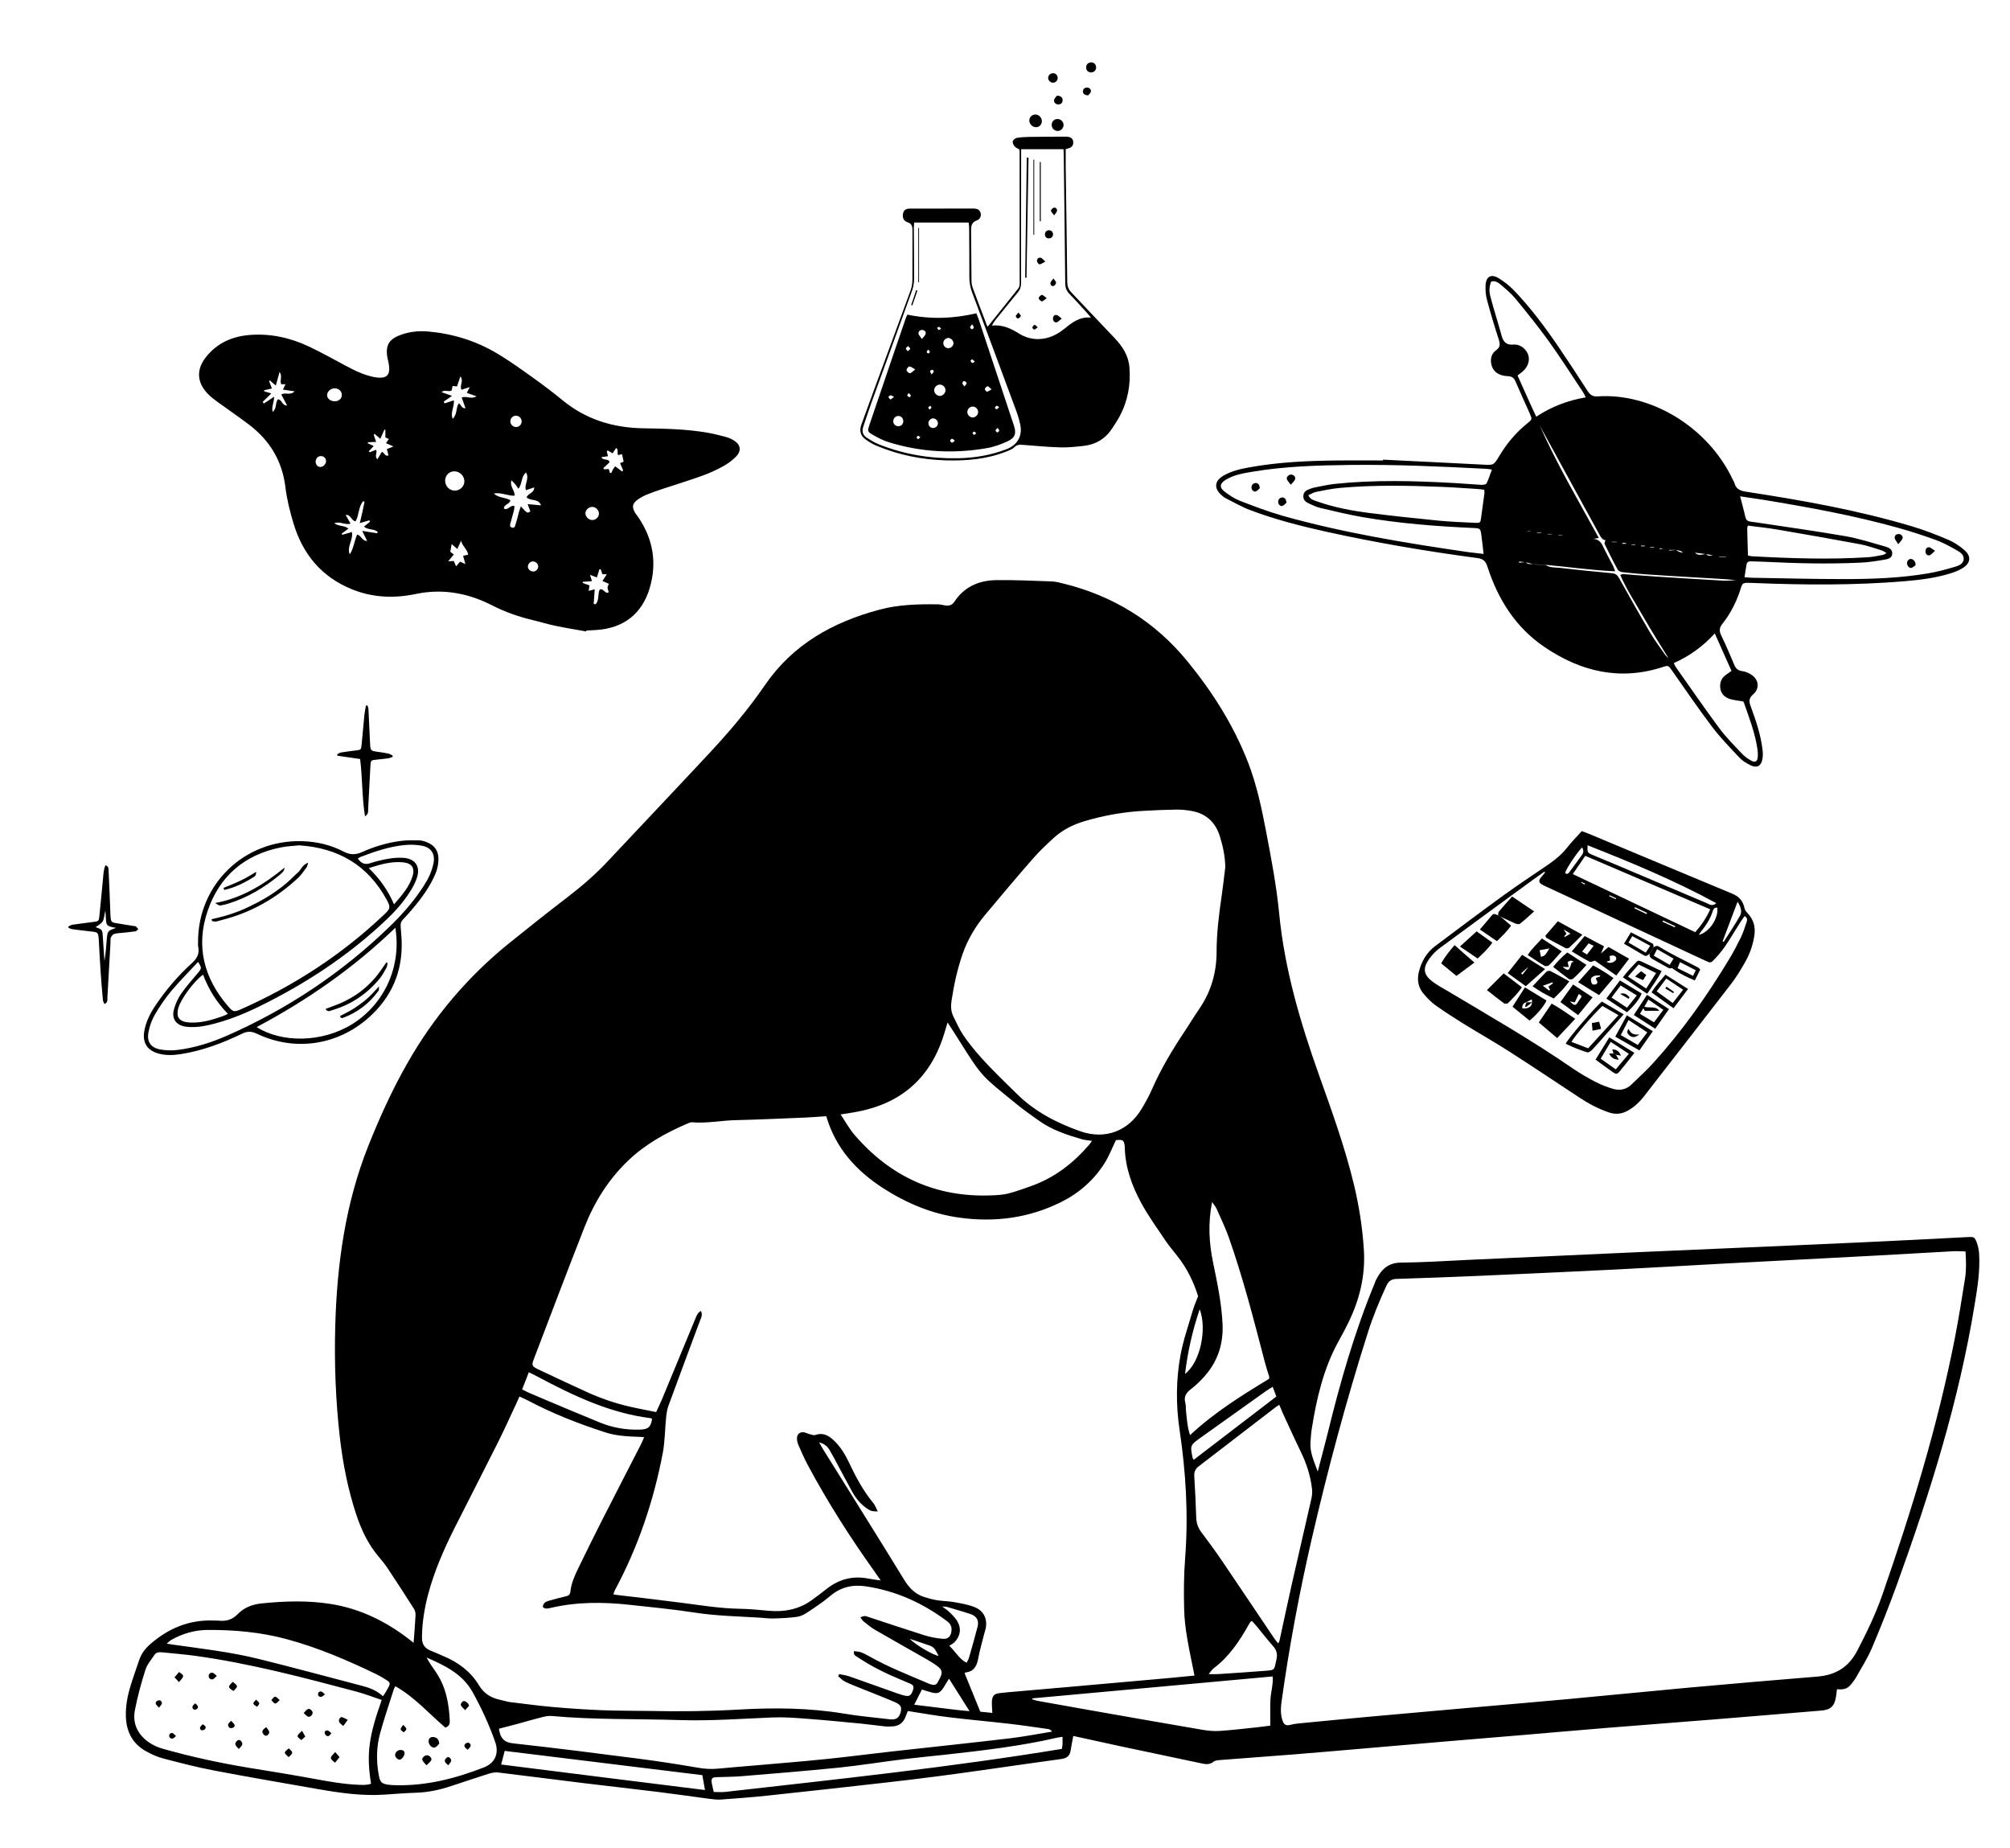 <?xml version="1.0" encoding="utf-8"?>
<!-- Generator: Adobe Illustrator 26.3.1, SVG Export Plug-In . SVG Version: 6.00 Build 0)  -->
<svg version="1.1" id="Layer_1" xmlns="http://www.w3.org/2000/svg" xmlns:xlink="http://www.w3.org/1999/xlink" x="0px" y="0px"
	 viewBox="0 0 3000 2758" style="enable-background:new 0 0 3000 2758;" xml:space="preserve">
<g>
	<path d="M2741.8,2520.7c-0.5,3.9-1,7.8-1.6,11.7c-2.1,13.5-8.1,19-21.6,20.1c-52.5,4.3-104.9,8.8-157.4,13
		c-54.5,4.4-109,8.5-163.4,12.9c-43.2,3.5-86.3,7.4-129.5,11c-35.2,3-70.4,5.8-105.6,8.8c-43.5,3.7-87,7.4-130.5,11.2
		c-33.5,2.9-67.1,5.8-100.6,8.5c-37.5,3-75.1,5.6-112.6,8.6c-2.8,0.2-6.1,1-8.3,2.7c-4.8,3.7-9.8,3.7-15.2,2.6
		c-40.4-8.5-80.8-17-121.2-25.6c-23.8-5.1-47.5-10.3-72.4-15.8c-0.5,2.8-1.2,6.2-1.8,9.6c-0.7,3.9-1.5,7.8-2.1,11.8
		c-1.2,8-5.4,11.9-13.8,13c-36,4.8-71.9,10.2-107.8,15.2c-25.4,3.6-50.8,7.2-76.2,10.5c-26.1,3.4-52.2,6.5-78.4,9.5
		c-59.3,6.7-118.5,13.3-177.8,19.6c-22.5,2.4-45.1,4-67.7,5.7c-5.6,0.4-11.3-0.3-16.9-1c-25.1-3.3-50.1-7-75.2-10.1
		c-37.7-4.7-75.4-8.8-113.1-13.4c-42.7-5.2-85.3-10.8-127.9-15.9c-4.4-0.5-9.3,0.5-13.6,1.8c-18.7,5.9-37.3,12.3-56,18.4
		c-16.8,5.6-34,9.4-51.8,10c-15.6,0.5-31.3,1.7-46.9,2.8c-33.9,2.4-67.2-2.4-100.4-8.2c-51.8-9.1-103.7-17.9-155.4-27.8
		c-25.2-4.8-50-11.2-74.8-17.7c-9.2-2.4-18.3-6.4-26.6-11.1c-19.7-11.1-28.9-28.6-29.8-51c-0.6-15.5,2.2-30.6,6.6-45.3
		c4.1-13.4,8.8-26.6,13.3-39.8c3.1-9,8.4-16.4,15.6-22.8c27.4-24.2,58.7-37.5,95.7-36c2.7,0.1,5.4-0.1,8,0.2
		c10.9,1.1,19.8-1.6,27.8-9.9c9.5-9.9,22.4-14.6,35.9-15.9c34.6-3.5,69.1-4.6,103.6,1c43.2,7,81,25.6,115.4,51.9
		c2.3,1.7,4.5,3.6,7.5,5.9c1.1-14.4,2.2-27.6,2.9-40.8c0.2-3.2-0.5-6.9-2.1-9.5c-13-20.5-26.2-40.9-39.7-61.1
		c-3.9-5.8-8.3-11.3-12.8-16.6c-16.1-18.8-26.4-40.6-34.1-64c-12.1-36.9-19.6-74.6-24.1-113.1c-6.5-56.1-8.6-112.4-7-168.7
		c2.6-91.7,15.1-181.9,49.4-267.9c16.9-42.4,35.8-84,58.5-123.7c39.4-69.1,90-128.8,151.9-178.8c28.5-23,57.3-45.8,86.4-68.1
		c21.5-16.5,41.9-34,60.4-53.8c51.1-54.4,102.5-108.6,153.4-163.2c29.3-31.5,57.1-64.5,81.4-99.9c41.8-60.8,101.2-93.8,170.6-112.4
		c28.7-7.7,57.9-8.4,87.3-8c3.6,0.1,7.2,1,10.8,1.6c5.8,1,10.4-0.2,13.9-5.4c14.6-22.3,36.5-31.9,62.1-32.3
		c27.6-0.4,55.3,0.9,82.9,1.9c6.2,0.2,12.5,1.9,18.6,3.4c74.2,18.5,136,56.7,184.5,116.1c37.6,46,69,95.7,90.5,151.2
		c12.6,32.7,19.9,67.1,26.5,101.4c7.8,40.9,15.7,81.9,19.7,123.3c8.1,83.7,31.7,163.2,59.7,241.8c19.2,54,38.7,107.8,52.1,163.7
		c7.7,32.2,12.7,64.7,14.7,97.7c2.2,37.9-6.6,73.4-23.1,107.2c-4.7,9.6-9.7,19-14.9,28.3c-22.4,40.6-32.6,85-39.8,130.2
		c-1.1,6.9-1.5,13.9-2,20.9c-0.9,14.8,5.3,27.7,10.9,43.1c5.4-20.8,10.4-39.3,15-57.9c18.5-75.5,39.8-150,69.5-221.9
		c0.8-1.8,1.3-3.8,2.2-5.6c7.7-15.5,17.7-26.2,37.3-26.4c33.6-0.3,67.2-2.5,100.9-4.1c85.2-3.9,170.5-7.8,255.7-11.6
		c38.3-1.7,76.6-3.3,114.9-5c71.9-3.1,143.8-6.2,215.7-9.5c52.9-2.4,105.9-5.2,158.8-7.9c9.2-0.5,10.4-0.3,13.6,8.1
		c1.9,5.2,3.1,10.9,3.5,16.4c1.6,25.8-2.5,51.1-6.7,76.5c-23.4,143.6-66.8,281.7-116.2,418.1c-11.6,31.9-24.1,63.5-37.4,94.8
		c-6.2,14.6-15.1,28.2-22.8,42.2c-1.4,2.6-3.2,5.1-5,7.5C2758.4,2519.7,2754.2,2521.6,2741.8,2520.7z M1233.2,1665.6
		c-10.6,0.7-20.6,1.6-30.5,2c-35,1.4-69.9,3.1-104.9,3.9c-21.6,0.5-43,5-64.7,3.2c-2.2-0.2-4.6,0.8-6.7,1.7
		c-32.3,13.9-62.9,30.7-88.6,55.2c-29.5,28.1-50.6,61.9-65.4,99.5c-25.7,65.4-50.5,131.1-75.6,196.8c-3.6,9.4-2.9,11,6.4,15.4
		c24.4,11.5,48.8,23.1,73.4,34.2c20.4,9.2,41.5,16.5,63.3,21.5c12.9,3,25.9,5.3,39.4,8.1c3.2-7,6.2-12.9,8.7-19
		c16.6-40,33.1-80,49.7-120c1.8-4.4,3.4-9.1,8.4-12c3.1,6.1,0.2,10.6-1.5,15c-15.6,42.2-31.5,84.2-46.9,126.5
		c-2,5.5-2.9,11.6-3.5,17.4c-1.8,17.6-1.7,35.4-4.9,52.7c-13.6,71.8-36.8,140.4-71.4,204.9c-1,1.9-1.5,4-2.4,6.5
		c2.1,0.4,3.4,0.7,4.6,0.8c32.7,3.9,65.5,7.6,98.2,11.9c28.4,3.7,56.7,8.3,85.4,8.8c14.6,0.2,29.2,1.7,43.8,3
		c23.1,2.1,44.5-2,63.6-15.5c7.9-5.6,15.5-11.6,23.1-17.5c18.4-14.3,39-19.6,62-15c5.3,1.1,10.8,1.6,18.2,2.7
		c-3.8-5.6-6.4-9.4-9.1-13.2c-36.7-51.3-70.5-104.4-100.2-160c-5-9.4-9.2-19.2-13.5-29c-1.3-3-2.1-6.4-2.1-9.6
		c-0.1-6.3,4.2-10.1,10.3-9.2c2.9,0.4,5.6,2,8.5,2.7c2.8,0.7,6.2,2.1,8.6,1.3c12-4.2,20.6,1.2,28.6,9c9.7,9.5,16.4,20.9,22.1,33
		c10,21.2,21,41.6,36,59.8c2.7,3.3,4.1,7.7,6.5,12.3c-8.9-0.1-11.1-0.8-17-5c-8.9-6.3-15.6-14.6-20.9-23.9
		c-7.8-13.9-15.1-28.2-22.7-42.2c-3.8-7-7.5-14.1-11.6-21c-3.1-5-7.3-8.9-15.3-11c2.6,4.7,4.1,7.5,5.8,10.2
		c9,14.4,18.1,28.8,27,43.2c31.3,50.4,62.9,100.6,93.8,151.2c7.4,12.2,16.4,21.7,30,26.1c6.6,2.1,13.3,3.9,20.2,5
		c8.2,1.3,16.7,1.2,24.8,2.7c10.1,1.8,20.5,3.6,30,7.3c14.4,5.6,20.2,18.3,16.7,33.3c-0.6,2.6-1.6,5.1-2.2,7.7
		c-3,11.9-6.5,23.8-8.7,35.9c-2.1,11.4-6.6,19.5-19.1,20.8c-0.4,0-0.8,0.9-1.1,1.3c7.7,18.8,15.3,37.5,23.3,57.2
		c5.2,0.5,11.3,1.1,18,1.8c-0.2-3.8-0.4-6.4-0.5-9c-0.1-3-0.4-6-0.1-9c0.8-7.7,3.5-10.6,11.3-11.5c8.3-1,16.6-1.7,24.9-2.4
		c24.9-2.2,49.8-4.3,74.7-6.5c51.1-4.5,102.2-9,153.3-13.6c12.5-1.1,25-2.4,38.1-3.7c-0.9-4.5-1.5-7.8-2.2-11
		c-5.8-29.1-12.5-58.1-13.2-87.8c-0.7-25.6-0.5-51.4,1.5-76.9c4.9-64.2,1.1-127.8-8.4-191.3c-5.5-37.2-5.3-74.6,1.5-111.5
		c4.2-22.5,11.9-44.3,18.3-66.4c2-7,5.1-13.7,7.9-21.2c-6.6-21.3-16.6-41.8-31.1-60.1c-6-7.6-12.3-15-17.7-23
		c-12.4-18.5-25.6-36.7-36.2-56.2c-13.7-25.3-23.5-52.3-24.4-81.6c-0.4-11.6-2.5-13.5-13.3-11.9c-5.8,12-10.3,24-17,34.5
		c-16.1,25.3-38.1,44.6-64.9,57.9c-47.7,23.7-98.3,30.4-150.8,23.3c-41.7-5.6-79.5-21.5-114.7-44.1
		C1278,1747,1247.3,1713.6,1233.2,1665.6z M2933.6,1867.4c-6.7-0.1-12.6-0.6-18.4-0.3c-37.3,2-74.5,4.3-111.8,6.3
		c-77.9,4.2-155.7,8.1-233.6,12.3c-53.6,2.9-107.1,6.1-160.7,8.8c-69.2,3.4-138.5,6.6-207.7,9.6c-38.9,1.7-77.9,3-116.9,4.3
		c-7.5,0.2-11.9,3-15.2,10.1c-10.5,22.7-20,45.8-27.6,69.6c-32.3,101.6-59.9,204.4-83.9,308.3c-18.5,80.2-33.6,161-45,242.5
		c-1.4,10-1.8,19.9,1.8,29.6c1.8,4.8,4.9,6.8,10,5.6c4.2-1,8.4-1.9,12.7-2.3c36.1-3.5,72.3-7,108.4-10.3
		c49.4-4.5,98.9-8.8,148.3-13.2c48.4-4.3,96.9-8.3,145.3-12.8c60-5.5,120-11.6,180.1-17.1c64.4-5.8,128.8-11.4,193.2-16.6
		c26.8-2.2,46.4-13.8,59.1-38c14.2-27.2,27.6-54.8,37.7-83.8c43.7-125.6,82.7-252.5,108.3-383.2c5.8-29.7,10.5-59.7,15.3-89.6
		C2934.9,1894.5,2934.5,1881.5,2933.6,1867.4z M1251,2501.3c0.5-1.1,1-2.1,1.5-3.2c5,1.1,10.3,1.7,15.1,3.4
		c24.2,8.4,48.3,17.2,72.5,25.7c4.4,1.5,8.9,3,13.5,3.5c4.9,0.5,7.2-2.8,9.4-9.8c1.4-4.7-0.7-6.9-4.4-8.5
		c-5.2-2.3-10.4-4.5-15.6-6.6c-21.6-9-42.5-19.3-61.9-32.3c-3.1-2.1-7.7-3.2-6.6-9.7c3.5,0.5,7.2,0.6,10.4,1.7
		c4.4,1.6,8.5,3.8,12.6,6.1c28.2,16,58.4,27.7,88,40.4c1.8,0.8,3.7,1.5,5.7,1.9c3.6,0.9,6.6-0.1,8.4-3.6c1.1-2.1,2.2-4.1,3.3-6.2
		c4.2-8.4,3.5-12.3-4-18c-4.8-3.6-9.9-6.7-15.1-9.7c-25.7-14.7-51.6-29.2-77.3-44.1c-6.3-3.6-12-8.3-17.7-12.9
		c-1.9-1.5-3-3.9-4.7-6.1c6.2-2.3,6.2-2.4,11.9-0.5c27.8,9.1,55.6,18.5,83.5,27.3c8.8,2.8,18.1,4.5,27.3,5.3
		c8.7,0.8,12.8-4,13.4-12.6c0.4-5.9-1.9-10.1-6.6-13.6c-36.1-27-75.9-45.2-120.8-52c-20.4-3.1-38,1-53.9,14.5
		c-10.6,9-22.4,16.7-34.1,24.5c-4.6,3.1-10.1,5.8-15.5,6.5c-11.8,1.6-23.8,2.1-35.7,2.4c-6.3,0.2-12.6-0.8-18.9-1.2
		c-32.9-2-65.8-2.6-98.6-7.7c-31.9-4.9-64.1-8-96.2-11.5c-39.6-4.3-79.1-4.6-118.3,4.7c-3.8,0.9-7.8,1.9-11.4-1.3
		c0.2-6.6,5-8.3,9.8-9.7c8.3-2.3,16.7-4.6,25.1-6.5c3.8-0.9,5.8-2.7,6.2-6.6c1.3-12.8,6.5-24.4,12.1-35.8
		c11.7-23.9,23.4-47.9,35.5-71.6c19.2-37.7,38.6-75.3,57.9-112.9c1.6-3.2,2.9-6.5,4.6-10.5c-2.2-0.1-3.4-0.2-4.6-0.3
		c-18-0.7-36.1-1.2-53.3-6.8c-39.3-12.7-77.8-27.7-114.4-47c-4.3-2.3-8.8-4.2-13.8-6.5c-2,4.5-3.6,8.2-5.3,11.8
		c-8.9,19-17.5,38.1-26.9,56.9c-21.3,42.6-43.2,84.9-64.6,127.4c-16,31.9-30.3,64.5-39.5,99.1c-5.5,21-9,42.3-9.2,64.1
		c-0.1,10.1,3.8,16.4,13.1,19.9c6.5,2.5,12.8,5.6,19.3,8.3c21.8,9.1,40.3,22.9,52.5,43.1c7.9,13.1,18.5,19.2,32.3,22.1
		c4.9,1,9.7,2.7,14.6,3.3c21.5,2.6,42.9,5.5,64.5,7.4c24.2,2.1,48.5,3.7,72.8,4.7c23.6,0.9,47.3,0.7,71,1.1
		c44.3,0.9,88.6,0.5,132.9-2.1c52.3-3,104.5-2.6,156.5,6c22.6,3.8,45.6,5.8,68.4,8.5c9.5,1.1,13.9-1.8,16.2-9.4
		c2.5-8.3,1-12.2-8.3-16.2c-16.2-7-32.6-13.3-49-19.9c-8.3-3.4-16.8-6.5-24.8-10.4C1257.6,2507.7,1254.5,2504.1,1251,2501.3z
		 M1828.8,1293.9c-0.3-16-3.5-31.3-8.2-46.2c-6.7-21.3-21.1-34.2-43.3-37.8c-7.2-1.2-14.6-1.9-21.9-1.8c-15.3,0.2-30.6,0.9-45.9,1.7
		c-31.1,1.5-61.5,6.8-91.3,15.7c-16.9,5.1-32.2,12.8-45.2,24.6c-11.1,10.1-22,20.4-31.8,31.7c-23.9,27.3-47.3,55.2-70.6,83
		c-14.7,17.5-26.2,36.9-33.8,58.5c-7.9,22.7-13,46.1-16.6,69.9c-1.2,8-1,16,2.7,23.5c4.8,9.5,9,19.4,14.9,28.1
		c22.6,32.9,51.9,59.8,80.1,87.7c27,26.6,59.8,43.4,94.9,55.7c36.8,12.8,71.3-0.4,91.2-33.7c5.6-9.4,11-19.1,15.4-29.1
		c13.5-31,30.9-59.7,49.6-87.7c7-10.5,13.5-21.4,20.7-31.9c17.8-25.8,26.1-54.3,26.1-85.6c0.1-28,3.5-55.8,7.6-83.5
		C1825.5,1322.3,1827,1308.1,1828.8,1293.9z M569.7,2536.7c-12.9-4.3-25-9.1-37.5-12.4c-79.1-21-158.3-42-239.6-53.3
		c-16.5-2.3-33.1-3.6-49.7-5.3c-4.7-0.5-9.6-0.7-12.6,4c-4.7,7.3-10.8,14.1-13.3,22.1c-6.2,19.6-11.7,39.6-15.6,59.8
		c-4,20.2,4.2,36.8,20.9,48.4c6.2,4.3,13.5,7.5,20.7,9.5c42.6,12.1,85.9,21.4,129.6,28.6c32.5,5.3,65.1,10.5,97.5,16.5
		c21.6,4,43.2,7.8,65.3,8.7c6.2,0.2,12.4,0.6,18.4-1.6C546.6,2616.7,550.6,2590.8,569.7,2536.7z M1414.3,1525.7
		c-1.8,5.9-3.1,10.3-4.4,14.7c-8,26.9-20.2,51.4-39.7,71.9c-26.4,27.7-59.7,41.5-96.8,47.7c-5.7,0.9-11.4,1.8-18.8,3
		c7.4,10.9,13,21.3,20.4,30c54.1,63.1,122.5,94.4,206.1,90.7c7.9-0.3,16.1-0.8,23.7-2.7c11.3-2.9,22.2-6.9,33.2-10.8
		c35.3-12.3,63.7-34.2,87.8-62.2c1.2-1.4,2.2-3.1,4-5.6c-5.6-0.9-10.3-1.1-14.6-2.3c-22.8-6.6-45.3-13.9-64.8-28
		c-10.8-7.8-21.8-15.3-32.1-23.7c-53-43.3-50.9-38.9-86.5-95.4C1426.4,1544.2,1420.7,1535.6,1414.3,1525.7z M744.7,2579.6
		c0.5,2.3,0.6,3.2,0.8,4.2c2.4,10.8,7.5,16.2,20,17.6c62.5,6.9,125,14.8,187.4,22.9c29.7,3.8,59.3,8.4,88.8,13.5
		c10,1.7,19.7,2.4,29.7,1.4c19.2-1.9,38.5-3.3,57.7-5c34.5-3,69-5.8,103.5-9.3c32.8-3.3,65.5-7.7,98.2-11.3
		c58.9-6.6,117.9-12.7,176.7-19.7c21-2.5,41.9-6.6,62.8-10c-1.9-2.4-3.8-3.5-5.9-3.8c-19.4-2.7-38.9-5.7-58.4-7.9
		c-30.1-3.5-60.3-6.1-90.4-9.8c-20.1-2.4-40-6.1-60.7-9.2c-0.9,2.4-2.1,5.5-3.3,8.5c-3.5,9.5-10.5,14.3-20.6,14.5
		c-3.3,0.1-6.7,0.3-10,0c-11.9-1.3-23.8-3-35.7-4.2c-27.2-2.6-54.4-5.3-81.6-7.3c-16.9-1.3-34-2.6-50.9-1.9
		c-46.2,1.9-92.3,5.4-138.8,3.9c-63.6-2-127.2-0.3-190.7-6.1c-5.4-0.5-11.2,1-16.7,2.4c-11,2.7-21.8,6-32.7,9
		C764.7,2574.5,755.1,2576.9,744.7,2579.6z M1909.4,2096.3c-2.1,1.3-3.6,2.1-4.9,3.1c-38.6,29.6-77.1,59.3-115.7,88.9
		c-5,3.9-6.7,8.6-6.3,14.8c1.2,20.3,2.3,40.6,2.9,60.9c0.2,8.4,2.5,15.5,7.5,22.2c10.6,14.1,21.1,28.3,31,42.9
		c26,38.3,51.7,76.8,77.6,115.2c1.7,2.6,3.8,5,6.2,8c1.1-1.9,1.7-2.7,1.9-3.6c6.2-28.3,12.1-56.7,18.5-84.9
		c9.6-42.5,19.6-85,29.2-127.5c1.1-4.8,1.5-10,0.9-14.8c-2.2-19.4-8.2-37.6-16.7-55.1c-9.3-19.1-18-38.6-27-57.9
		C1912.8,2104.5,1911.2,2100.6,1909.4,2096.3z M590.1,2516.2c-0.8,1.6-1.8,3-2.3,4.5c-7,22.2-14.7,44.2-20.7,66.6
		c-5.5,20.5-5.5,41.6-1.6,62.4c1.9,10.1,4.6,12.1,14.4,13.5c3.6,0.5,7.3,0.6,11,0.7c45.7,1.1,89.1-10.1,131.2-26.5
		c16.8-6.5,23.1-20.9,16.9-38.3c-9.1-25.8-20.5-50.6-33.8-74.4c-15.3-27.3-41.6-39.5-68.6-51.4c4.2,7.6,8.9,14.6,13.8,21.6
		c15.2,21.9,19.7,46.9,20.9,72.9c0.2,4.2-0.6,7.9-6.5,10.2C640.6,2557.5,619.1,2532.6,590.1,2516.2z M1540.8,2534.3
		c-0.1,0.4-0.1,0.8-0.2,1.3c2.4,0.8,4.8,1.8,7.3,2.3c26.2,4.7,52.4,9.4,78.6,14c56,9.8,112,19.8,168.1,29.3
		c8.5,1.4,17.3,2.3,25.8,1.7c18.3-1.2,36.4-3.4,54.7-5.3c6.9-0.7,13.7-1.7,20.9-2.6c0-12.9-0.3-25.2,0.1-37.4
		c0.4-12.1,4.4-23.9,3.5-36C1779.2,2512.6,1660,2523.5,1540.8,2534.3z M1809.1,1793.7c-6.4,32.2-4.5,61.5,1.6,90.9
		c6.2,30,12.5,60,14,90.8c1.4,29.2-6.8,55.4-26.2,77.5c-6.3,7.2-13.3,14.1-20.9,19.9c-7.1,5.5-11,11.1-8.5,20.3
		c1.1,4.1,0.6,8.6,1.1,12.9c1.3,11.4,1.8,23,6,35.5c36.3-33.9,77.3-59.3,117.9-84c0.2-1.7,0.5-2.4,0.3-3c-2.2-7.3-4.7-14.6-6.6-22
		c-16.3-62.5-32.3-125.1-53.8-186.1c-5.2-14.7-12.1-28.8-18.4-43.1C1814.3,1800.5,1812.1,1798,1809.1,1793.7z M571.5,2531.1
		c1.7-2.3,2.7-3.6,3.5-5c1.6-2.6,3.1-5.1,4.5-7.8c3.3-6.4,3-7.7-2.8-11.4c-4.8-3.1-9.6-6-14.7-8.5c-43.2-20.8-87-39.7-133.6-52.3
		c-39-10.6-78.5-14.1-118.5-13.9c-19.2,0.1-37.5,5.4-54.3,14.9c-2,1.2-3.7,3-6.8,5.5c4.1,0.7,6.3,1.1,8.5,1.4
		c43.1,6.1,86.5,11,128.9,21.5c51.6,12.7,103,26.8,154.5,40.2C551.7,2518.6,562.2,2522.4,571.5,2531.1z M1585.9,2591.7
		c-3.2,0.5-5.5,0.7-7.7,1.2c-54.9,12.7-110.8,19.2-166.8,25.4c-21.2,2.3-42.4,4.3-63.6,6.9c-32.1,4-64,9.2-96.1,12.5
		c-48.4,4.9-96.9,8.8-145.3,12.8c-12.3,1-24.6,0.9-36.9,1.4c-6.8,0.3-8.2,2-7.2,8.7c0.7,4.2,1.9,8.3,3,13.4c5.9,0,11.6,0.5,17.1-0.1
		c167.7-19,335.6-36.7,502.5-64.2c0.4-2.5,0.9-4.8,1-7.1C1586,2599.4,1585.9,2596.1,1585.9,2591.7z M748,2633
		c101.8,12.7,202.3,25.6,304.2,38.1c-1.5-8.7-2.7-15.6-3.9-22.2c-99.1-12.1-196.7-24.1-295-36.2C751.5,2619.4,750,2625.4,748,2633z
		 M779.3,2073.3c3.8,1.9,7,3.6,10.2,5c8.2,3.6,16.5,7.1,24.8,10.6c27,11.3,54,22.8,81.1,33.8c19,7.8,39,11.2,59.5,10.6
		c12.9-0.4,16.5-3.9,18.4-16.4c-1.2-0.3-2.4-0.7-3.7-0.9c-27.9-3.6-54.7-11.1-80.9-21.1c-30.9-11.8-60.2-26.7-89.3-42.2
		c-3.1-1.7-6.4-3.1-10.1-5C785.8,2056.7,782.7,2064.6,779.3,2073.3z M1868.6,2418.8c-1.1,0.7-1.9,0.8-2.2,1.3
		c-1,1.3-1.8,2.8-2.6,4.2c-13.8,24.5-29.2,47.7-52.1,64.9c-2.7,2-4.5,5.1-7.7,8.9c6.2,0,10.2,0.2,14.1,0c22.6-1.5,45.1-2.9,67.7-4.7
		c18.2-1.4,15.5-0.5,19.4-17.5c1.7-7.4,0.3-13.5-4.9-19.3c-8.8-10-17-20.5-25.4-30.8C1872.8,2423.4,1870.6,2421.1,1868.6,2418.8z
		 M1899.5,2069.4c-3.8,2.4-6.9,4.2-9.9,6.3c-32.6,23.2-65.1,46.3-97.6,69.6c-15.8,11.3-15.7,11.4-12,30.1c0.2,0.8,0.9,1.5,1.7,2.9
		c41.3-31.6,82.1-62.9,123.3-94.4C1903.1,2078.7,1901.4,2074.5,1899.5,2069.4z M1442.7,2481.2c1.4-2.9,2.7-4.8,3.4-7
		c4.4-15.6,9-31.2,13-46.9c2.3-9-1.3-15.6-10.3-18.7c-11.6-3.9-23.4-7.2-35.2-10.7c-1.6-0.5-3.3-0.3-7.4-0.7c4.8,3.7,8,5.5,10.5,8
		c4.2,4.2,8.7,8.4,11.7,13.3c6.8,11.1,5.3,22.4-3.6,31.9c-2,2.1-4.9,3.4-7.9,5.4C1426.6,2465.2,1431.8,2475.7,1442.7,2481.2z
		 M1447.1,2553.4c-10.5-16.6-20.2-31.9-30.7-48.5c-3.2,5.3-5.7,9.5-8.3,13.6c-5.1,7.8-8.7,9.3-17.7,7c-5.1-1.3-10.1-3.1-14.4-4.4
		c-3.9,7.7-7.6,15-11.5,22.7c21,2.6,42.4,5.2,63.8,7.8C1433.9,2552.3,1439.5,2552.7,1447.1,2553.4z M1768.7,2050.2
		c22.8-17.4,33.1-67,21.9-96.5C1779.8,1985.3,1772.7,2017.2,1768.7,2050.2z M1357.6,2445.4c12.2,11.5,36.8,24.9,43.2,25.5
		c-3.2-5.9-5.4-12.6-12.4-15.1C1378.3,2452.2,1367.9,2448.9,1357.6,2445.4z"/>
	<path d="M874.7,942.2c-15.4-2.8-30.8-5.2-46-8.4c-11.1-2.3-21.9-5.7-32.9-8.3c-21.5-5.1-42.1-12.3-61.8-22.4
		c-30.6-15.6-63.1-23.1-97.6-19.3c-6.6,0.7-13.2,2-19.7,3.3c-31.5,6-62.3,4.2-92.2-8.1c-44.8-18.4-72.5-52.1-86.3-97.5
		c-5.4-17.8-10-36.1-12.2-54.5c-4.8-39.6-23.7-70.2-54.9-93.8c-15.1-11.5-30.9-22.1-46.2-33.3c-5.1-3.7-10.2-7.6-14.6-12.1
		c-16.5-16.9-17.6-36.3-3-54.8c16.5-20.9,38.7-30.9,64.8-33.1c31.3-2.6,61.1,4,89.2,17.3c18.3,8.7,36.1,18.6,54,28.2
		c13.5,7.2,27.2,14.1,42.4,17.1c20,3.9,26.2-2.4,22-22.3c-0.8-3.9-1.9-7.8-2.2-11.8c-1.1-13.3,3.7-21.5,16.1-26.9
		c14.7-6.4,30.1-8.2,46-6.8c36.4,3.3,70.7,13.9,102,32.5c20,11.9,38.9,25.7,57.8,39.2c13.8,9.9,27.3,20.3,40.4,31
		c35,28.7,75.7,41,120.3,41.7c32.3,0.5,64.7,1.1,96.6,6.7c9.2,1.6,18.2,4,27.2,6.4c3.5,0.9,6.9,2.5,10.1,4.3
		c11.5,6.3,13.4,16,4.2,25.2c-5.6,5.6-12.2,10.4-19.1,14.2c-9.9,5.4-20.3,10.2-30.9,14c-19.7,7.1-39.8,13.2-59.7,19.8
		c-7.6,2.5-15.1,5.1-22.5,8.1c-4.3,1.7-8.5,3.9-12.4,6.4c-10.1,6.6-11.3,12.6-4.7,22.5c1.5,2.2,3.2,4.2,4.7,6.5
		c21.4,32.2,27,67.1,16.2,104c-11.4,38.9-39.2,60.2-79.7,62.9c-5,0.3-10,0.5-15,0.8C874.9,941.2,874.8,941.7,874.7,942.2z
		 M768.1,739.7c-10.5,0.4-19.7-5.3-31.2-3.3c7.9,7.1,17.8,5.6,24.8,10.1c-0.8,6.4-9.8,5.5-9.5,12.5c6.3,3.1,9.4-6.1,15.7-3.8
		c-0.3,2.4-0.4,4.7-0.9,6.9c-1.3,5.2-3,10.2-4.2,15.4c-0.8,3.3-3.5,8,1,9.7c5.1,1.9,5.2-3.9,6.3-6.9c1.8-5,2.8-10.3,4.2-15.4
		c0.8-3,1.9-5.8,3.1-9.3c9.6,10.6,9.6,10.6,14.2,7.5c-1.2-3.3-2.5-6.6-4.1-10.9c7.3,0.7,13.7,1.3,20,1.9c-3.9-10.9-15.6-5.8-21.5-12
		c2.1-6.2,11.1-5.8,11.4-14.8c-4.6,1.5-8.4,2.8-12.4,4.1c-3.1-8.6,5.8-16.9,0.1-26.4c-7.8,6.7-5.3,17.1-11.4,24.3
		c-1.6-2.4-2.7-4.3-4.1-6c-1.5-1.9-3.3-3.5-6.3-6.7C760.5,726.3,768.5,731.5,768.1,739.7z M533.1,797.7c6.4,1.5,6.8,9.3,14.9,9.6
		c-2.6-5.3-4.6-9.5-7.4-15.1c8.8,1.4,15.6,2.5,22.4,3.6c0.2-0.8,0.4-1.6,0.6-2.3c-5.6-4.7-14.4-2.4-20.4-7.7c3.4-2.8,6.3-5,9.1-7.3
		c-0.4-0.7-0.7-1.4-1.1-2.1c-4.1,1.2-8.3,2.4-14.2,4.2c1.5-6.2,2.7-11.2,3.8-16.2c1.2-5.2,2.2-10.5,3.3-15.8
		c-0.7-0.2-1.4-0.4-2.2-0.6c-7.2,8.6-5.8,20.8-11.2,29.9c-6.7-0.9-6.8-10.4-14.8-9.5c2.6,4.6,4.8,8.5,7.3,13
		c-8.3,2.5-15.7-4-24.3-0.6c6.8,5,15.1,2.9,21.2,8c-3.8,2.8-7,5.2-10.2,7.5c0.3,0.6,0.6,1.1,1,1.7c4.6-1.3,9.2-2.6,14.3-4.1
		c2.4,11.7-8,21.7-3.2,33.3C528,818.3,528.6,807.5,533.1,797.7z M674.7,590.7c-4.9,3.4-8.6,6-12.4,8.6c0.4,0.9,0.8,1.7,1.2,2.6
		c4.4-1.5,8.9-2.9,13.9-4.5c1.1,9.6-5.7,17.8-1.7,27.6c7.2-7.1,4.4-16.6,9.1-23.1c3.8,1.7,3.5,7.8,10,7.3c-2-5.6-3.8-10.6-5.7-16.1
		c7.2-2.6,14.2,3.1,22.1-1.7c-5.7-2-9.9-3.5-14.5-5.2c1.4-2.7,2.5-4.9,4.5-8.6c-5.2,1.7-8.7,2.9-12.4,4c-3.4-6.3,3.8-12.9-1.6-20
		c-2,5.9-3.5,10.5-5.1,15c-2.6-0.2-4.7-0.4-6.7-0.6c-0.5,2.8-0.9,5-1.2,6.6c-4.9,3.1-10.2-2.1-15.2,2.6
		C664.4,587,668.9,588.6,674.7,590.7z M419.8,588.7c6.5-3.8,13.5,2,19.9-4.8c-6.5-0.9-11.6-1.7-17.4-2.5c1.4-2.9,2.5-5.3,3.8-8
		c-2.8,0-4.6,0-6.3,0c-2.8-6,2.3-12.2-2.6-18.2c-1.7,6.3-3.5,12.6-5.5,20.1c-2.5-2.1-3.7-3.1-4.9-4.1c-1.3-1.2-2.6-2.4-3.9-3.5
		c-0.4,0.3-0.9,0.5-1.3,0.8c1.3,3.5,2.6,6.9,4.2,11.2c-4.3,1-8,1.8-11.7,2.7c0.1,0.5,0.1,1,0.2,1.5c3.2,1,6.4,1.9,10.6,3.2
		c-4.9,4.8-8.9,8.8-12.9,12.7c0.6,0.8,1.2,1.5,1.8,2.3c2.3-1.5,4.6-2.9,6.8-4.4c2.5-1.7,5.1-3.5,8.4-5.7c0.4,8.4-4.2,14.7-2,22.6
		c6.6-5.2,3.4-13.9,8-18.8c6.2,0.8,5.6,9.5,13.6,9.3C425.4,599.2,422.7,594.1,419.8,588.7z M886.1,901.2c0.9,0.2,1.9,0.3,2.8,0.5
		c6.1-6.2,2.7-15.6,6.3-22.1c6-2.1,7.5,7.5,13.4,4.1c-2.4-7.2-2.4-7.2,0.2-12.5c-3.1-1.3-6.2-2.7-9.6-4.2c2.3-3.6,4.1-6.4,6.4-10.1
		c-3.1,0-4.9,0-6.5,0c-1-2.8-1.8-5.2-2.6-7.6c-0.6,0.1-1.3,0.2-1.9,0.3c-1.2,3.9-2.4,7.8-3.7,12.1c-3.4-1.3-6.2-2.3-10.3-3.9
		c1.2,4,2,6.5,2.9,9.4c-5.1,0.4-9.4,0.7-13.7,1c0,0.6,0,1.1-0.1,1.7c3.2,1.2,6.5,2.3,10.1,3.6c-0.4,2.7-0.8,5.1-1.2,8.2
		c3.5-0.9,5.8-1.5,9-2.3C887,887.2,886.5,894.2,886.1,901.2z M549,660c0,0.5,0,1,0,1.5c2.8,1.3,5.6,2.6,8.8,4
		c-2.9,3.1-5.1,5.5-7.3,7.9c0.4,0.5,0.8,1,1.1,1.5c3.3-1.3,6.6-2.5,9.7-3.7c2.4,4.7-3,9.5,2,14.1c2.5-4.1,4.7-7.8,6.6-11
		c4.2,1.1,4.1,7.2,10,5.3c-0.8-3-1.6-6-2.5-9.4c3-1.2,5.7-2.3,9.8-4c-4.7-2.1-7.7-3.4-11.1-4.9c1.7-2.4,2.9-4.2,4.3-6.2
		c-1.9-0.9-3.3-1.5-5.2-2.4c0-3.7,0-7.6,0-11.4c-0.5,0-1-0.1-1.5-0.1c-1.9,4.3-3.8,8.6-6,13.5c-3.4-2.9-6.1-5.1-8.7-7.3
		c-0.4,0.5-0.8,0.9-1.2,1.4c1.1,3.3,2.2,6.5,3.6,10.7C556.6,659.5,552.8,659.7,549,660z M693.1,718.2c0-8.2-7.1-15.1-15.4-14.9
		c-7.7,0.2-13.6,6.6-13.3,14.4c0.3,8.2,6.8,14.6,14.7,14.4C686.8,731.9,693.1,725.7,693.1,718.2z M910.4,705.8
		c0.7-0.1,1.4-0.1,2.1-0.2c0.8-1.7,1.5-3.6,2.4-5.2c0.9-1.6,2.1-3,3.3-4.6c3.7,2.8,7,5.3,10.2,7.7c0.6-0.5,1.2-0.9,1.7-1.4
		c-1.5-3.6-3.1-7.3-4.6-11c2.3-0.9,4-1.7,5.3-2.2c-0.9-4-1.6-7.6-2.4-11.2c-2.1,0.5-4.1,1-5.9,1.4c-2-3.7,1.2-7.9-2.9-10.7
		c-1.8,2.8-3.4,5.2-5.3,8.1c-2.5-1.5-4.6-2.9-6.8-4.1c-0.3-0.2-1,0.4-1.9,0.8c0.6,2.4,1.2,4.8,1.8,7.6c-3.4,0.5-6.4,0.9-9.8,1.3
		c2.5,6,10.6,1.2,12.2,7.7c-3.1,2.9-6.2,5.9-9.3,8.8c0.3,0.6,0.7,1.1,1,1.7c2.4-0.1,4.9-0.3,7.1-0.4
		C909.3,702.3,909.9,704.1,910.4,705.8z M698.8,827.7c-1.4-8.5-9.1-12.9-10.6-21c-1.7,3.9-3.5,7.8-5.6,12.5
		c-3.3-2.9-5.7-4.9-8.5-7.4c-0.8,4.5-1.4,8.1-2,11.6c1.9,1.4,3.5,2.7,5.2,4c-2.7,3.4-4.9,6-8.3,10.2c4.2-0.2,6.3-0.4,8.3-0.5
		c1,2.4,2,4.7,3.4,8c2.5-3,4.3-5,6-7c2.5,1.1,4.5,2,7.9,3.6c-1.4-5-2.3-8.5-3.4-12.4C694.2,828.7,696.4,828.2,698.8,827.7z
		 M499.6,598.8c6.1,0,10.5-3.9,10.6-9.3c0.1-5.8-4.8-10.2-11.1-10c-6,0.2-11.1,5.1-10.9,10.6C488.5,595,493.5,598.8,499.6,598.8z
		 M884.2,756.4c-4.9-0.2-9.9,4-10.4,8.7c-0.5,5.5,4.6,10.9,10.3,10.9c5.1,0,9.5-4.1,9.8-9.2C894.2,761.6,889.6,756.6,884.2,756.4z
		 M778.6,628.3c-0.3-4.7-4.8-8.5-9.4-8c-4.4,0.5-7.8,4.4-7.5,8.9c0.3,4.7,4.7,8.5,9.4,8C775.6,636.6,778.8,632.8,778.6,628.3z
		 M478.5,680.6c-4.4,0.2-7.5,3.9-7.4,8.7c0.2,4.5,3.4,7.7,7.4,7.5c4.6-0.3,8.4-4.7,8.1-9.4C486.3,683.3,482.8,680.3,478.5,680.6z
		 M796.3,852.8c4-0.2,7.4-4.2,7-8.1c-0.5-4-4.3-7.2-8.4-6.9c-3.9,0.2-7.2,4.1-7,8.2C788.2,849.8,792.1,853,796.3,852.8z"/>
	<path d="M2064.2,685.9c49.6,2.5,99.1,4.8,148.7,7.4c16.4,0.9,16.4,1.2,25-13.1c11-18.5,24.7-34.7,41.5-48.3
		c7.6-6.1,7.6-6.2,3.8-14.9c-7-15.8-14.3-31.6-21.1-47.5c-2.4-5.6-5.4-8-11.9-8.2c-13.8-0.5-22.4-7.4-24.4-18
		c-1.6-8.2,0.3-15.7,7.1-20.6c6.6-4.7,6.2-9.4,4-16.3c-6.4-19.6-12.3-39.4-17.6-59.3c-1.9-7-2.4-14.6-2-21.8c0.8-13,8.5-17,19.8-10
		c8.1,5,15.9,11.1,22.5,18c25,26,46.5,54.9,66.8,84.7c14.6,21.5,28.9,43.2,42.9,65.1c3.8,5.9,7.8,9,15.3,8.4
		c78.3-5.4,164,44.5,201.7,124.3c0.9,1.8,2,3.5,2.5,5.4c2.5,8.6,8.6,11.2,17.1,12.5c83.6,12.8,166.9,27.5,248.1,51.8
		c18.5,5.5,36.5,12.6,54.2,20.1c8.7,3.7,17,9.3,24.1,15.6c10.1,8.9,8.9,19-2.6,26.3c-5.5,3.5-11.9,6-18.2,8
		c-22.4,7-45.5,9.8-68.8,11.8c-74.5,6.2-149.1,5.7-223.7,2.7c-21.6-0.9-17.4-1-23.2,15.2c-6,16.4-14,31.8-24.9,45.4
		c-5,6.2-5.1,11.2-1.7,18c7,14.4,13.2,29.1,19.4,43.8c2.3,5.4,5.4,8.2,11.6,9c5.3,0.7,11,3.2,15.3,6.5c10,7.6,10.7,20.1,1,28.4
		c-6.4,5.5-6.2,10.4-3.6,17.4c7.9,21.6,15.4,43.3,17.9,66.4c0.5,4.2,0.4,8.7-0.4,12.9c-1.8,10.1-8.2,13.5-17.5,9
		c-5.9-2.9-12-6.4-16.4-11.1c-14.4-15.3-29.1-30.4-41.7-47.1c-20.5-27.1-39.6-55.2-59.1-83c-5.4-7.7-5.6-8.2-13.5-5.6
		c-64.4,21.1-123.1,7-177.4-30c-42.7-29.1-68.9-70.7-84.6-119.2c-2.6-7.9-5.8-12-14.7-13.2c-75.9-10.1-151.4-22.9-226.2-39.4
		c-38.4-8.5-76.5-18.3-113.3-32.2c-12.7-4.8-24.6-11.7-36.7-17.8c-2.1-1-3.9-2.6-5.6-4.1c-12.2-10.3-11.3-21.7,2.5-29.6
		c11.7-6.8,24.7-9.8,37.8-12.2c44.4-8.1,89.3-10,134.3-10.4c22-0.2,44,0,66,0C2064.1,686.9,2064.1,686.4,2064.2,685.9z
		 M2501.7,820.6c-3.5,0-6.9,0-10.4,0c0,0.3,0,0.7,0.1,1C2494.8,821.3,2498.3,821,2501.7,820.6c1.5,0.9,2.8,2.2,4.4,2.8
		c2,0.8,4.2,1,6.5,1.5c5.7-0.1,11.3-0.2,17-0.3c4.9,5.1,10.6,3.1,16.2,1.9c4.1,3.2,4.1,3.2,10.8,2.1c-3.5-0.7-7.3-1.3-11.1-1.9
		c-5.3-0.7-10.6-1.4-16.1-2c-5.7,0.1-11.3,0.2-17,0.3c-1.4-1-2.7-2.3-4.2-2.9C2506,821.4,2503.8,821.1,2501.7,820.6z M2276.8,839
		c-3.2-0.4-6.3-0.7-9.5-1.1c0,0.6,0,1.2,0,1.8c3.3-0.3,6.5-0.6,9.8-0.9c3.7,4.9,9.6,1.5,14.1,3.6c5.2,0.2,10.4,0.4,15.6,0.6
		c6.7,4.6,14.6,3.5,21.9,4.4c25.8,3.1,51.6,5.5,77.5,8c4.9,0.5,7.6,2.4,10,6.7c15.3,27.3,30.6,54.6,46.5,81.6
		c6.7,11.5,14.8,22.1,22.4,33.1c1.1,1.7,2.8,3,5.3,5.6c-13.2-21.6-25.9-41.4-37.5-61.8c-11.8-20.6-25-40.5-34.6-62.6
		c2.1-0.8,3-1.5,3.9-1.4c16.3,1.2,32.5,2.7,48.8,3.7c33.9,2.2,67.8,4.3,101.7,6.2c6.1,0.3,12.3-0.6,18.5-0.9
		c-19.3-1.7-38.5-2.7-57.8-3.8c-24.9-1.4-49.9-2.9-74.8-4.6c-12.3-0.8-24.6-2-36.8-3.4c-2.6-0.3-6.3-1.8-7.4-3.9
		c-6.9-12.6-13.3-25.4-19.5-38.3c-0.6-1.3,0.9-3.6,1.4-5.5c-4.4-0.4-6.7-3.9-8.8-7.9c-28.1-51.4-56.3-102.8-84.5-154.3
		c-1.7-3.1-3.3-6.2-5-9.3c25.5,57.9,57.7,112.2,88.3,168.2c-3.3,0.5-5.8,0.9-8.4,1.3c7.5,0.4,11.5,4.5,14.5,10.8
		c4.8,10.2,10.3,20.1,15.5,30.2c1,1.9,1.5,4.1,2.7,7.4c-35.6-1.6-69.7-6.6-104-9.7c-5.2-0.2-10.4-0.4-15.6-0.7
		C2286.2,841.4,2281.6,840.2,2276.8,839z M2214.3,826.6c-1.3-10.9-2.1-19.8-3.4-28.7c-1.2-9-2-9.6-11.5-10
		c-55.6-2.5-111.1-6.8-166-16.3c-21.3-3.7-42.3-8.9-63.4-13.8c-5.4-1.3-10.6-3.9-15.8-6.2c-5.1-2.3-9.4-5.3-8.9-11.9
		c0.4-6.1,4.8-8.3,9.7-10.1c2.2-0.8,4.4-1.7,6.7-2.1c10.1-1.9,20.2-4.3,30.4-5.4c59.5-6.3,119.1-4.6,178.7-1.3
		c13.3,0.7,26.6,2,39.9,2.7c2.7,0.1,7.1-0.4,8-2.1c3.2-6.4,5.2-13.3,8-20.7c-3.6-0.5-5.9-1-8.1-1.1c-67.9-3.5-135.8-6.6-203.8-5.8
		c-48.7,0.6-97.3,2-145.4,10.1c-13.8,2.3-27.7,4.6-39.9,12c-9.1,5.5-9.9,11.6-1.5,17.9c7.1,5.4,14.8,10.5,23.1,13.7
		c20.8,8,41.7,16,63.1,22.1c90.9,25.6,183.9,40.7,277.2,54.3C2198.4,824.8,2205.6,825.6,2214.3,826.6z M2597.2,740.6
		c2.5,9.8,4.7,17.4,6.5,25.2c2.6,11.7,2.5,11.8,14.6,13.4c0.7,0.1,1.3,0.1,2,0.2c44.8,6.8,89.6,13,134.2,20.7
		c19.9,3.5,39.3,9.8,58.8,15.3c5.4,1.5,11.4,3.9,10.9,11.1c-0.5,6.8-6.9,7.8-11.9,8.7c-11.8,2-23.7,3.9-35.6,4.4
		c-47.6,2.2-95.3,1.1-142.9-1.3c-6.7-0.3-13.3-0.4-20-0.7c-3.3-0.1-6.2,0.6-6.9,4.2c-1.2,6.1-2,12.3-3.1,19.5
		c4.1,0.3,7.3,0.7,10.5,0.8c46,0.8,91.9,2,137.9,2c42,0,84-1.5,125.5-8.5c13.1-2.2,26-5.7,38.7-9.4c6.2-1.8,14-4.2,14.5-12
		c0.4-7.5-6.8-11.1-12.5-14.3c-9.3-5.2-18.7-10.4-28.7-14c-18.4-6.7-37.1-12.8-56-18.1c-66.4-18.6-134.3-30.9-202.3-42.1
		C2620.6,744,2609.8,742.5,2597.2,740.6z M2366.8,592.9c-1.8-3.4-2.8-5.8-4.2-7.9c-16.8-25.2-33-50.8-50.7-75.4
		c-15.7-21.9-32.7-42.9-49.8-63.7c-6.5-7.9-14.5-14.6-22.4-21.3c-3.9-3.2-8.6-6.6-14.4-4.1c-2.5,7.9-3.2,13.3-0.4,23.7
		c5,18.6,10.9,37,16,55.6c2.6,9.6,6.3,15.4,18.2,14.4c10.4-0.9,19.4,7.3,22,15.9c2.6,8.8-1.1,18.5-9.8,25.4
		c-1.8,1.4-3.6,2.8-6.3,4.8c9.2,20.2,17.9,40.5,27.9,61.5C2316,606.5,2340.1,597.6,2366.8,592.9z M1952.7,739
		c2.9,6.3,7.9,7.4,12.5,9c25.6,9.1,52.1,14.1,78.8,17.5c34.7,4.4,69.5,8.1,104.2,11.5c17.9,1.7,35.9,2.3,53.9,3.2
		c6.9,0.3,7.6-0.6,8.4-6.9c1.7-12.5,3.5-25,5.1-37.6c0.2-1.2-0.2-2.6-0.4-4.9c-3.3-0.4-6.5-0.9-9.7-1.1c-18-1.1-35.9-2.5-53.9-3.2
		c-50.6-2-101.3-3-151.8,1.6c-12.2,1.1-24.3,3.7-36.4,6.1C1959.9,735.1,1956.6,737.3,1952.7,739z M2498.2,989.5c1.5,3,2,4.6,3,5.9
		c21.5,30.4,42.6,61.2,64.8,91.1c10.3,13.8,22.6,26.1,34.5,38.7c3.8,4,8.7,7.3,13.5,10c5.2,2.9,8.7,1.2,9.4-4.4
		c0.5-4.5,0.2-9.3-0.5-13.9c-3.6-23.8-12.3-46.2-20.2-68.8c-0.3-0.8-1.2-1.5-1.1-1.4c-7.5-1.4-14.2-1.8-20.4-3.9
		c-7.1-2.5-12.6-7.6-13.6-15.8c-1.1-8.7,1.8-15.7,9.3-20.6c2.4-1.6,4.7-3.3,7.4-5.3c-8.3-18.6-16.2-36.4-24.9-55.9
		C2541.5,964.7,2521.7,979,2498.2,989.5z M2608.9,828.9c2.3,0.5,3.5,1,4.8,1.1c58.2,3.2,116.4,5.2,174.7,1.5
		c7.3-0.5,14.5-2.1,21.7-3.4c1.6-0.3,3.1-1.5,5.7-2.8c-3.1-1.8-5-3.3-7.1-3.9c-10.8-3.3-21.5-7.3-32.5-9.3
		c-40.9-7.6-81.8-14.8-122.8-21.8c-14.7-2.5-29.6-4-44.6-6c-0.5,1.8-1.1,3.1-1,4.3C2608,801.7,2608.5,814.9,2608.9,828.9z
		 M2576.2,831.1c0-0.2,0-0.4,0-0.5c-3.4,0-6.8,0-10.3,0c0,0.2,0,0.4,0,0.5C2569.4,831.1,2572.8,831.1,2576.2,831.1z M2293.9,794.4
		c0,0.2,0,0.4,0,0.6c2.2,0,4.4,0,6.6,0c0-0.2,0-0.4,0-0.6C2298.3,794.4,2296.1,794.4,2293.9,794.4z M2316.6,797.2c0-0.2,0-0.4,0-0.5
		c-2.3,0-4.5,0-6.8,0c0,0.2,0,0.4,0,0.5C2312.1,797.2,2314.4,797.2,2316.6,797.2z M2331.9,799.1c-0.1-0.2-0.1-0.3-0.1-0.5
		c-1.9,0-3.8,0-5.7,0c0,0.2,0,0.3,0,0.5C2328,799.1,2330,799.1,2331.9,799.1z M2405.6,808.5c0,0.2,0,0.4,0,0.5c2.5,0,5,0,7.5,0
		c0-0.2,0-0.4,0-0.5C2410.6,808.5,2408.1,808.5,2405.6,808.5z M2284.3,793.1c0-0.1,0-0.3,0-0.4c-1.5,0-3,0-4.5,0c0,0.1,0,0.3,0,0.4
		C2281.3,793.1,2282.8,793.1,2284.3,793.1z M2426.9,811.4c0.1-0.3,0.1-0.7,0.2-1c-1.2-0.1-2.5-0.3-3.7-0.3c-0.8,0-1.6,0.3-2.3,0.4
		c0.1,0.3,0.2,0.6,0.3,0.9C2423.2,811.4,2425,811.4,2426.9,811.4z M2435.2,812.3c-0.1,0.2-0.3,0.5-0.4,0.7c2,0,4,0,6.1,0
		c0-0.2,0-0.5,0-0.7C2438.9,812.3,2437,812.3,2435.2,812.3z M2449.6,814c0,0.5-0.1,0.9-0.1,1.2c1.9,0,3.8,0,5.7,0c0-0.3,0-0.6,0-0.8
		C2453.4,814.3,2451.5,814.1,2449.6,814z M2469,817.1c0-0.2,0-0.4,0-0.7c-2.1,0-4.2,0-6.2,0c0,0.2,0,0.4,0,0.7
		C2464.8,817.1,2466.9,817.1,2469,817.1z M2477.1,818c0,0.5,0,0.9,0.1,1.4c1.8-0.2,3.7-0.3,5.5-0.5
		C2480.8,818.6,2479,818.3,2477.1,818z"/>
	<path d="M2360.8,1240.2c4,1.5,7.1,2.5,10.2,3.8c71.6,29.9,143.1,59.9,214.8,89.7c9.9,4.1,15.7,11,17.8,21c0.8,3.9,2.8,6,5.4,8.7
		c7.7,8.4,11.1,18.8,9.7,30.4c-1.8,14.7-6.6,28.6-13.8,41.5c-6.5,11.6-13.5,23-21.6,33.5c-42.9,55.7-86.2,111.1-129.2,166.7
		c-7,9.1-15.2,16.8-25.3,22.2c-9,4.9-18.2,5.5-28,2.1c-15.8-5.5-30.4-13.3-44.4-22.6c-34.5-22.8-68.8-45.7-103.6-68
		c-22.4-14.4-45.7-27.5-68.3-41.5c-14.1-8.8-28.1-17.8-41.7-27.4c-6.4-4.6-12.1-10.5-17.3-16.5c-8.3-9.3-10.8-20.2-8-32.6
		c3.8-16.2,11.6-29.8,25-39.8c33.9-25.4,67.7-50.8,101.9-75.6c21.6-15.6,43.8-30.3,65.9-45.3c10.5-7.2,20.2-15.1,28.2-25.1
		C2345.2,1256.9,2352.9,1249,2360.8,1240.2z M2306.1,1302c-0.4-0.4-0.8-0.8-1.1-1.3c-5.7,4.1-11.4,8-17.1,12.2
		c-46.3,33.8-92.6,67.6-138.7,101.6c-5.3,3.9-10.2,8.7-14.2,13.9c-12.8,16.7-11.1,26.7,6.2,38.6c6,4.2,12.5,7.7,18.8,11.4
		c63.2,37.7,127.1,74.4,187.8,116.2c10.7,7.3,22,13.8,33.5,19.8c8.2,4.3,17,7.6,25.9,10.3c10.2,3.1,19.9,1.3,27.8-6.4
		c11-10.7,22.4-20.9,32.7-32.3c43.1-47.6,80-99.8,113.1-154.7c6.4-10.5,12.1-21.5,17.5-32.5c3.5-7.1,5.8-14.9,8.4-22.4
		c1.1-3.1,2-6.5-2.8-9.4c-2,2.8-4.1,5.6-6,8.6c-12.2,18.7-22.4,38.7-38.1,54.9c-6.4,6.6-6.4,6.9-14.4,3.1
		c-79.1-36.8-158.2-73.6-237.4-110.5c-2.4-1.1-4.9-2.1-7.1-3.6c-4-2.6-4.5-5.2-1.7-9.2C2301.3,1307.4,2303.8,1304.7,2306.1,1302z
		 M2552.6,1356.9c-62.6-26.8-124.3-53.2-186.5-79.8c-6.3,9.2-12.3,17.8-18.7,27.2c61.5,29.2,121.9,57.8,182.8,86.7
		C2539.2,1380.8,2546.5,1370.3,2552.6,1356.9z M2561.6,1347.7c-62.5-34-126.9-60.6-192.1-86.4c-0.5,10.3-0.3,11.1,6.9,14.2
		c12.2,5.3,24.6,10.2,36.9,15.4c44.8,19,89.5,38,134.3,56.9C2551.7,1349.7,2555.9,1352.8,2561.6,1347.7z M2571.1,1404.6
		c0.5,0.3,1.1,0.6,1.6,0.8c8.1-12.8,16.6-25.3,24.1-38.5c3.9-6.8,1.3-13.7-3.4-21.4C2585.6,1366.2,2578.3,1385.4,2571.1,1404.6z
		 M2563.1,1354.4c-5-0.6-6.1,3-7.2,6.5c-3.6,10.9-9.8,20.3-17,29.1c-1.1,1.3-1.9,3-3.3,5.1
		C2551.5,1390.9,2565.3,1369.9,2563.1,1354.4z M2361.3,1264.5c-8.2,8.6-23.1,30.9-25.3,37.9c3.3,3.4,5.1,0.7,7-1.8
		c5.9-8.1,11.7-16.2,17.7-24.2C2363.4,1272.8,2364.2,1269.3,2361.3,1264.5z M2457.5,1364c0.3-0.6,0.5-1.2,0.8-1.8
		c-6-2.8-12-5.7-18.1-8.5c-0.2,0.6-0.5,1.1-0.7,1.7C2445.5,1358.3,2451.5,1361.1,2457.5,1364z M2482.1,1373.6
		c-0.3,0.6-0.5,1.2-0.8,1.8c6.1,2.8,12.2,5.6,18.4,8.4c0.2-0.6,0.5-1.1,0.7-1.7C2494.3,1379.3,2488.2,1376.5,2482.1,1373.6z
		 M2402.3,1335.9c-0.2,0.5-0.4,0.9-0.6,1.4c3.3,1.5,6.6,3,9.9,4.5c0.2-0.5,0.4-0.9,0.6-1.4
		C2408.9,1338.9,2405.6,1337.4,2402.3,1335.9z M2364.8,1319.8c0.6-0.5,0.9-0.7,1.1-0.9c-0.2-0.2-0.4-0.6-0.7-0.7
		c-1.6-0.7-3.3-1.4-4.9-2.1c-0.1,0.3-0.3,0.6-0.4,0.9C2361.6,1318,2363.3,1318.9,2364.8,1319.8z"/>
	<path d="M1474.1,487.5c15.7-19.6,31-38.4,45.9-57.4c1.5-1.9,1.8-5,1.9-7.5c0-65.7,0-131.3-0.1-197c0-0.6-0.2-1.3-0.5-2.7
		c-2.1-1.3-5.1-2.3-6.9-4.4c-1.7-2-3.4-5.5-2.8-7.7c0.6-2.2,3.9-4.7,6.3-5.1c6.2-1,12.6-1.3,18.9-1.4c17.3-0.3,34.7-0.3,52-0.4
		c1.3,0,2.7-0.1,4,0.1c5.8,0.6,8.5,2.9,9,7.5c0.5,5-1.8,8.3-6.6,9.7c-1.3,0.4-2.5,0.7-4.6,1.3c0,8.8-0.1,17.7,0,26.6
		c0.8,57.3,1.7,114.6,2.3,171.9c0.1,6.1,1.8,10.8,6,15.2c21.6,22.7,42.9,45.6,64.6,68.2c11.8,12.4,20.8,26,22.2,43.6
		c2.1,25.9-2.4,50.5-14.7,73.4c-3.3,6.2-7.2,12-11,17.8c-10.1,15.5-24.6,24.2-42.8,26.2c-11.6,1.3-23.2,2.5-34.8,2.2
		c-18.3-0.5-36.5-2.3-54.8-3.7c-5.1-0.4-9.5-0.8-13.7,3.5c-3.1,3.1-7.9,4.8-12.2,6.5c-28.7,11.3-58.8,13.9-89.3,13.1
		c-36-1-70.8-7.9-104-21.8c-5.8-2.4-11.3-5.7-16.4-9.4c-7.6-5.5-9.7-13-6.4-22.1c6.6-17.8,13-35.7,19.5-53.5
		c18-49,36.2-98.1,54.1-147.2c1.8-4.9,2.5-10.3,2.6-15.5c0.2-24.3,0-48.7,0.1-73c0-6.2-0.5-10.7-7.7-13c-5.7-1.8-7.6-7.4-6.3-13.1
		c1.1-4.9,3.9-7.1,10.4-7.1c31.7-0.1,63.3,0,95-0.1c4.7,0,8.6,1.4,10.2,6.2c1.4,4.2-0.3,9.7-5.5,11.5c-8.2,2.9-8.7,8.7-8.6,15.8
		c0.3,24.7,0.3,49.3,0.6,74c0,3.6,0.6,7.4,1.8,10.7c6.5,17.8,13.4,35.5,20.1,53.2C1472.1,484.2,1472.9,485.2,1474.1,487.5z
		 M1524.1,222.6c0,5.7,0,9.6,0,13.6c-0.1,61.9-0.2,123.9-0.1,185.8c0,5.7-1.3,10.1-5,14.5c-11.5,13.8-22.7,27.9-34,41.9
		c-1.5,1.9-2.5,4.1-4.6,7.4c16.1-1.6,28.3,4.4,40.1,11.7c9,5.6,18.6,8.6,29.3,8.5c14.7-0.3,27-6,38.3-15
		c11.4-9.1,22.5-18.7,40.2-17.1c-3.2-3.7-5-6-7-8.2c-8.3-9.1-16.5-18.3-25.1-27.1c-4.5-4.6-6.3-9.5-6.3-16
		c-0.6-63.3-1.4-126.5-2.2-189.8c0-3.5-0.3-7.1-0.4-10.2C1566,222.6,1545.8,222.6,1524.1,222.6z M1364.5,332.1
		c-0.3,3.6-0.6,5.9-0.6,8.2c0.1,25,0.5,50,0.4,74.9c0,6.2-0.9,12.7-3,18.5c-20.1,56-40.6,111.9-60.9,167.9
		c-4.2,11.6-7.9,23.3-11.9,35c-2.4,6.9-0.8,12.7,5.3,16.6c5.6,3.6,11.3,7.2,17.4,9.6c37.9,15.3,77.3,21.7,118.1,21
		c25.2-0.4,49.6-4.5,73.2-13.6c15.9-6.1,23.8-19.6,20.3-36.4c-1.4-6.8-3.4-13.6-5.8-20.1c-21.9-59.3-44-118.5-66.2-177.7
		c-2.7-7.3-4-14.6-4-22.4c0.1-24.3-0.2-48.6-0.3-72.9c0-2.9-0.4-5.7-0.7-8.6C1418.5,332.1,1392,332.1,1364.5,332.1z"/>
	<path d="M295.6,1406.1c-0.5-86,68.6-153.1,154.9-150.9c22,0.6,43,5.4,62.4,15.6c9.6,5,17.8,5,27.4,0.7c18.3-8.2,37.5-14,57.4-16.6
		c9.2-1.2,18.6-1.1,27.9-0.9c4.2,0.1,8.5,1.5,12.5,3.2c10.6,4.4,16.1,12.4,16.3,24c0.2,10.6-3,20.4-7.7,29.7
		c-9.5,19.3-22.7,36-36.8,52.1c-13.5,15.3-12.8,9.4-10.9,32.5c3.7,46.1-10,86-43.8,118.5c-46.9,45.1-113.2,56.5-171.9,28.5
		c-7.7-3.7-14-3.9-21.6-0.2c-29.2,14.1-59.3,25.5-91.5,30.6c-11.2,1.8-22.6,2.3-33.7-0.8c-16.7-4.6-24-16.1-21.2-33.1
		c2.5-14.8,9.3-27.7,17.6-39.9c15.4-22.7,33.2-43.5,53.5-61.9c7.8-7,11.5-14,9.5-24.2C295.3,1410.9,295.6,1408.5,295.6,1406.1z
		 M446.5,1261.4c-8.7,1-18.1,1.3-27.2,3.1c-54.3,10.8-91.5,42.7-109.3,94.5c-18.1,52.6-5.8,100.4,30.2,142.3c7.7,9,9.2,9.2,19.7,4.6
		c79.3-35.1,150.9-81.8,213.9-141.6c8.9-8.5,9.4-10.5,3.4-21.6C549.2,1291.2,505.2,1265.3,446.5,1261.4z M534,1281
		c5,7.5,11,9.9,19.2,6.9c3.7-1.4,7.7-2.3,11.5-3.3c12.3-3.1,24.8-5.4,37.6-4.5c16.7,1.1,25,12.1,20.5,27.9
		c-1.8,6.3-4.7,12.5-8.1,18.2c-10.1,17-23,31.9-37.3,45.5c-56.5,53.8-120.9,96.1-190.8,130.3c-23.4,11.5-47.5,21-72.9,27.1
		c-11.8,2.8-23.6,4.4-35.7,3c-14.8-1.8-22.2-11.5-18.4-25.8c2.2-8.2,5.9-16.4,10.7-23.4c7.8-11.2,17-21.3,25.7-31.8
		c5-6,5.2-7.2-0.4-15.7c-13.3,14.4-27,28-39.4,42.7c-9.4,11.2-17.7,23.4-25.1,36c-4.6,7.9-7.8,17.1-9.5,26.1
		c-2.8,14.4,3.6,23.4,18,25.9c8.1,1.4,16.6,1.7,24.8,0.7c26.3-3.1,51.4-11.2,75.6-21.9c89.6-39.6,169.9-93.1,240.4-161.1
		c19.3-18.5,36.9-38.5,51.5-61c7-10.7,12.6-22,15.1-34.6c2.7-13.6-3.1-23.4-16.7-26.1c-8.7-1.7-17.9-2-26.7-1.1
		c-22.7,2.3-44.2,9.6-65.4,17.7C537,1279.3,535.7,1280.1,534,1281z M590.1,1384.4c-62.4,60.1-131.6,108.2-207,148.2
		c37.2,23.7,97.4,23.6,142.6-4.4C573.3,1498.6,599.5,1442.8,590.1,1384.4z M303.1,1454.4c-13.3,9.3-33.2,36.3-36.9,49.7
		c-0.5,1.6-0.8,3.2-1,4.9c-1.1,8.5,2,13.3,10.3,15.7c2.5,0.7,5.2,0.9,7.9,1.1c17,0.9,32.9-3.8,48.7-9.3c2.4-0.8,4.6-2,8.1-3.6
		C323.2,1495.5,311.3,1476.2,303.1,1454.4z M550.4,1295.4c16.7,16.2,28.7,33.2,37.7,54.1c11.9-13.8,22.7-26,27.6-41.9
		c3.8-12.3-0.9-19.4-13.8-20.8C584.8,1285,568.7,1289.6,550.4,1295.4z"/>
	<path d="M101.9,1382.7c2.1-1,4-2.5,6.2-2.8c10.2-1.5,20.4-2.8,30.7-4.1c8.3-1,8.8-1.1,9.6-9.6c2-18.9,3.6-37.8,5.5-56.7
		c0.6-6.1,0.7-12.3,3.6-18.4c5,1.7,4.4,5.4,4.6,8.4c0.9,18,1.6,35.9,2.3,53.9c0.2,4.3,0.2,8.7,0.5,13c0.6,9.5,1.1,10,10.2,11.4
		c7.9,1.2,15.8,2.6,23.6,3.9c1.3,0.2,2.9,0,3.9,0.7c1.5,1,2.6,2.7,3.8,4c-1.4,1.1-2.6,3.1-4.2,3.3c-6.6,1-13.2,1.6-19.8,2.3
		c-4,0.4-8.1,0.4-11.8,1.6c-2,0.6-4.1,3-5,5.1c-1,2.3-0.6,5.2-0.7,7.9c-1.5,27.3-3,54.5-4.6,81.8c-0.2,3.3,1.1,7.6-4.5,9.8
		c-0.8-2.1-2-3.9-2.2-5.9c-1.3-13.9-2.5-27.9-3.4-41.8c-1.1-15.6-1.8-31.2-2.7-46.9c-0.8-12.6-0.8-12.5-13-13.8
		c-8.9-0.9-17.8-2.1-26.7-3.3c-1.8-0.2-3.5-1.2-5.2-1.8C102.2,1384.1,102,1383.4,101.9,1382.7z M173.3,1384.6
		c-1.6-0.3-3.2-0.6-4.8-0.9c-9.1-2.1-9.9-3.2-10.4-12.8c-0.2-3.3-0.4-6.6-0.8-12.3c-1.7,7.1-1.8,12.5-4.2,16.5
		c-2.3,3.7-7,5.8-10.4,8.4c10.3,3.7,10.2,3.8,10.9,16.1c0.6,11.5,1.6,23,2.3,34.5c1.8-10.7,2.6-21.3,3.4-31.9
		C160.5,1389,160.5,1389,173.3,1384.6z"/>
	<path d="M586,1129.5c-2.3,0.7-4.5,1.8-6.8,2.1c-5.6,0.8-11.2,1.3-16.9,1.9c-8.9,0.9-9,0.9-9.5,10.3c-1.1,20.9-2.1,41.9-3.3,62.8
		c-0.2,3.7,1,8-4.7,11.5c-4.7-28.7-3.7-56.8-7.3-85.5c-11.4-1.7-22.6-3.3-33.9-4.9c-0.1-0.7-0.2-1.4-0.3-2.1
		c1.8-0.9,3.5-2.4,5.4-2.7c7.5-1.2,15.1-2.2,22.7-3.1c7.3-0.9,7.6-1,8.3-8.4c1.4-14.9,2.7-29.8,4.2-44.7c0.5-4.7,1.5-9.4,2.3-14
		c0.7,0,1.5,0,2.2,0c0.5,1.7,1.4,3.3,1.5,5c0.9,16.9,1.6,33.9,2.4,50.8c0.6,11.9,0.6,11.9,12.2,13.5c4.9,0.7,9.9,1.4,14.8,2.4
		c2.3,0.5,4.4,1.9,6.6,2.9C586.1,1128,586,1128.8,586,1129.5z"/>
	<path d="M1555,180.5c0.2,5-3.4,9-8.2,9.3c-5.3,0.3-10.2-4.2-10.5-9.6c-0.2-4.8,3.4-8.9,8.3-9.3C1550,170.5,1554.8,175,1555,180.5z"
		/>
	<path d="M1578.3,177.6c4.9,0,8.8,3.7,9.1,8.5c0.3,5.1-4.2,9.6-9.3,9.3c-4.8-0.2-8.4-4.2-8.4-9.1
		C1569.7,181.3,1573.3,177.6,1578.3,177.6z"/>
	<path d="M1628.2,93.1c4.4-0.2,7.6,2.8,7.8,7.1c0.2,4.4-2.7,7.6-7.1,7.8c-4.4,0.2-7.6-2.7-7.8-7
		C1620.9,96.6,1623.9,93.3,1628.2,93.1z"/>
	<path d="M1578.6,116.7c-0.2,3.9-3.4,6.8-7.2,6.7c-3.6-0.1-7-3.5-7-7.1c0-4.1,3.6-7.3,7.9-7C1576.2,109.6,1578.8,112.7,1578.6,116.7
		z"/>
	<path d="M1577.6,142.8c5.6-0.1,8.6,3,8.4,6.9c-0.2,3.9-2.4,6-6.2,6.1c-3.9,0.2-7.4-3.1-6.5-6.8
		C1573.9,146.4,1576.5,144.3,1577.6,142.8z"/>
	<path d="M1624.1,142.3c-5.4-0.1-8.2-2.9-7.8-6.3c0.4-3.5,2.7-5.2,6-5.4c3.4-0.2,6.8,3.2,5.8,6.4
		C1627.5,139.3,1625.1,141.1,1624.1,142.3z"/>
	<path d="M500.1,2630.3c-8.4-6.7-8.4-7,0.3-15.9c2,2.4,4,4.7,6.4,7.6C504.1,2625.3,502.3,2627.5,500.1,2630.3z"/>
	<path d="M453.3,2556.2c5.4-6.7,7.6-7.5,11-4.6c2.9,2.5,3.1,5.7,0.3,8.4C461.4,2563.1,459.4,2562.5,453.3,2556.2z"/>
	<path d="M347.5,2509.7c8.1,6.4,8.1,6.4,1,13.6C339.9,2518,339.8,2516.8,347.5,2509.7z"/>
	<path d="M267.2,2495c8.2,5.4,8.2,5.7-0.1,15c-2.1-2.3-4.2-4.5-6.6-7.1C263.7,2499.1,265.5,2497,267.2,2495z"/>
	<path d="M519.1,2566.3c-3,4.2-4.7,6.5-6.7,9.2c-3.3-2.9-7.4-4.6-6.4-9.4c0.3-1.6,2.7-4.1,3.7-3.9
		C512.6,2562.8,515.2,2564.5,519.1,2566.3z"/>
	<path d="M431.1,2608.9c6.7,6.4,6.7,6.4-0.1,13.1C423.2,2615.4,423.2,2615.2,431.1,2608.9z"/>
	<path d="M356.5,2609.8c-3.9-4-7.7-6.8-3.3-11.6c2.2-2.3,4.7-2.5,6.8,0.1C364.2,2603.4,359.6,2605.9,356.5,2609.8z"/>
	<path d="M450.8,2582.7c1.8,3.2,3.2,5.7,4.9,8.6c-2.2,2-4.1,3.6-5.9,5.2C442.1,2590.7,442.1,2590.7,450.8,2582.7z"/>
	<path d="M397.3,2577.2c2.7,4.1,7.2,7,2.5,11.6c-2.5,2.5-5.1,1-6.8-1.2C389.5,2582.9,393.2,2580.5,397.3,2577.2z"/>
	<path d="M323.6,2500.7c-3.7,3.5-6.4,8.1-11.2,3.4c-1.1-1.1-1.3-4.7-0.3-5.8C316.4,2493.2,319.4,2497.4,323.6,2500.7z"/>
	<path d="M405,2537c5.4-6.9,5.4-6.9,12.4-0.1C410.8,2543.7,410.8,2543.7,405,2537z"/>
	<path d="M345,2567.8c5.9,5.6,6.6,7.7,3.2,10.1c-1.4,1-4.9,1.1-5.8,0.1C337.8,2573.5,342.1,2570.8,345,2567.8z"/>
	<path d="M382.1,2536.3c6.2,5.3,6.2,5.3,1.5,10.6C376.6,2542.2,376.6,2542.2,382.1,2536.3z"/>
	<path d="M237.4,2548.2c-3.3-3.6-7.3-5.9-3.4-9.8c1.1-1.1,4.7-1.6,5.7-0.7C244.3,2541.9,239.7,2544.4,237.4,2548.2z"/>
	<path d="M302.5,2572.9c3.1,2,6.5,3.9,3.1,7.7c-1.1,1.2-4.9,1.8-5.6,1C296.2,2577.6,300.5,2575.5,302.5,2572.9z"/>
	<path d="M494.6,2586.3c-2.8,4.2-5.4,6.3-8.9,2.3c-1-1.1-1.6-4.3-0.9-4.9C489.2,2579.9,491.4,2583.8,494.6,2586.3z"/>
	<path d="M485,2528.4c-3.6,2.9-6.5,5.7-9.8,1.8c-0.8-0.9-0.6-4,0.3-4.8C479.3,2522,481.6,2525.4,485,2528.4z"/>
	<path d="M262.7,2590.4c-3.6,3.9-6.6,5.7-9.7,1.9c-0.8-1-0.5-4.2,0.4-5C257.6,2583.8,259.4,2587.9,262.7,2590.4z"/>
	<path d="M291.4,2541.7c2.9,2.8,6,4.9,2.6,8.4c-1,1-4.2,1.5-5,0.7C285.3,2547.4,287.8,2544.7,291.4,2541.7z"/>
	<path d="M655.5,2601.9c-1.5,1.4-3.6,4.8-6.5,5.7c-4.4,1.3-9.5-4.4-9.3-9.4c0.2-4.3,2.7-6.5,7.2-6.2
		C651.7,2592.3,655.5,2595.9,655.5,2601.9z"/>
	<path d="M603.9,2615.5c0.3,4.3-4.7,10.9-8.1,10.3c-2.3-0.4-5.1-3-5.8-5.2c-1.3-4.2,2.4-8.8,6.7-9.2
		C600.1,2611.1,603.2,2611.8,603.9,2615.5z"/>
	<path d="M636.5,2634.2c-7.1-7.5-7.7-9.4-4.3-12.7c3.3-3.2,7.6-3,10.4,0.6C645.3,2625.4,644.4,2627.2,636.5,2634.2z"/>
	<path d="M694.3,2551.9c-2.8-3-5.2-4.7-6.3-7c-1.2-2.7,2.8-7.5,5.5-6.5c2.7,1,5.6,3.5,6.5,6.1
		C700.5,2545.9,696.9,2548.6,694.3,2551.9z"/>
	<path d="M601.9,2573.8c6,6.3,6,6.3,0.7,11.3C596.6,2580.6,596.6,2580.6,601.9,2573.8z"/>
	<path d="M669.1,2634.2c-4-3.6-7.5-6.1-3.3-10.6c2-2.1,4.1-2.2,6-0.1C675.9,2628.1,671.3,2630.4,669.1,2634.2z"/>
	<path d="M698,2611c-3.1-2.8-6.8-4.7-3.6-8.9c1-1.2,4.5-2.1,5.6-1.3C704.9,2604.2,701.8,2607.3,698,2611z"/>
	<path d="M1926.6,723.3c-2.7-3.7-5.3-5.9-6-8.6c-0.8-3.3,3.7-7.1,6.9-6.5c3.6,0.6,6.4,3,5.5,6.7
		C1932.4,717.6,1929.6,719.6,1926.6,723.3z"/>
	<path d="M1880.2,728.5c-1.3,1.2-3.3,3.9-5.9,4.8c-3,1.1-6.5-2.4-6.4-5.7c0-3.8,2-6.2,5.8-6.8
		C1877.2,720.3,1880.2,723.2,1880.2,728.5z"/>
	<path d="M1920,750.3c-1.4,1.1-3.4,3.8-6.1,4.6c-3.1,1-6.3-2.6-6.2-6c0.2-3.8,2.2-6.2,6-6.6C1917.1,742,1920,745.1,1920,750.3z"/>
	<path d="M2859.1,843.3c-1.6,1.1-3.8,3.5-6.4,4.1c-3.3,0.7-6.5-3.5-6.4-7.2c0.1-3.6,3-6.4,6.2-6.1
		C2855.9,834.5,2859.3,838.2,2859.1,843.3z"/>
	<path d="M2833.2,812.1c-2.5-4.3-5-6.7-5.3-9.3c-0.4-3.7,2.4-6,6.2-5.9c3.4,0,6.6,3.5,5.5,6.6C2838.8,806,2836.3,808.1,2833.2,812.1
		z"/>
	<path d="M2888.1,821.9c-3.7,3.2-5.7,6-8.3,6.7c-3,0.8-5.6-1.5-5.9-5c-0.3-3.7,1.4-7.1,5.1-7
		C2881.5,816.6,2883.9,819.4,2888.1,821.9z"/>
	<path d="M2380.4,1433.4c-2.3,0.6-5.7,2.7-7.6,1.8c-8.8-4.5-17.1-9.7-26.9-15.5c6.9-8.1,12.7-15.1,19.3-22.9
		c9.9,5.2,19.1,10.1,28.9,15.3c-1.4,3.3-2.5,5.9-4.6,10.7c4.5-3.9,7.3-6.3,11.2-9.7c9.6,5.4,19.5,11.1,30.8,17.5
		c-6.7,8.8-12.5,16.5-19.1,25.1C2401.2,1447.8,2390.9,1440.7,2380.4,1433.4z M2361.4,1419.9c2.5,1.5,5,3,7.2,4.4
		c3.6-4.7,6.5-8.4,10-12.9c-2.9-1.5-5.5-2.8-7.5-3.7C2367.6,1412.2,2364.8,1415.6,2361.4,1419.9z M2397.7,1435.1
		c4.9,3,8.9,1.6,12.4-0.9c3.6-2.5,2.8-7.1-1.5-8.3c-1.7-0.5-3.8,0.3-6.1,0.6c0.2,2.6,0.3,4.7,0.5,6.8
		C2401.1,1434,2399.4,1434.5,2397.7,1435.1z"/>
	<path d="M2324.1,1549c-9.4-8-17.9-15.2-27.4-23.3c6.5-9.5,12.6-18.4,19.2-28.1c12.4,6.7,22.9,14.6,35.2,22.7
		C2341.8,1530.3,2333.2,1539.3,2324.1,1549z"/>
	<path d="M2306.1,1446.1c-10.2,9.1-18.9,16.7-28.8,25.5c-7.5-5.5-16.7-12.1-27-19.5c7.5-9.5,14.1-17.9,21.5-27.3
		C2283.1,1431.8,2293.6,1438.3,2306.1,1446.1z M2270.2,1452.5c0.7,0.6,1.4,1.3,2.1,1.9c2.7-3.5,5.4-6.9,8.1-10.4
		c-0.1-0.1-0.2-0.2-0.3-0.4C2276.8,1446.6,2273.5,1449.5,2270.2,1452.5z"/>
	<path d="M2244.3,1452.5c9.3,7.1,17.8,13.6,27.2,20.7c-6.2,9.3-13.6,16.4-20.7,23.6c-1.1,1.1-4.8,1.3-6.1,0.3
		c-8.2-6-16.1-12.4-25.4-19.7C2228.1,1468.7,2235.8,1460.9,2244.3,1452.5z"/>
	<path d="M2235.9,1365.9c0.4-1.9,0.1-4.3,1.2-5.6c6.1-7.3,12.6-14.4,19.8-22.5c10.9,7.4,21.2,14.3,32.9,22.2
		c-7.9,7-14.3,13.1-21.3,18.5c-1.4,1.1-5,0.3-7.2-0.6c-7.3-3.1-14.4-6.7-21.6-10C2238.5,1367.2,2237.2,1366.5,2235.9,1365.9z"/>
	<path d="M2276,1473.4c11.9,7.3,22.1,13.4,32.1,19.5c-2.6,7.4-14.4,21.4-25.2,30c-8.1-6.6-16.4-13.3-25.4-20.7
		C2263.9,1492.3,2269.8,1483.2,2276,1473.4z M2278.3,1495.3c-4.5,1.6-6.9,4.5-6.1,9.5c10.5,0.9,15.8-3.8,14.1-13.6
		c-3,1.6-5.6,3-8.3,4.4L2278.3,1495.3z"/>
	<path d="M2287.4,1471.8c7.6-8.1,14-15.1,20.7-21.8c1.2-1.2,4.6-1.7,6.1-0.9c9.1,4.6,17.9,9.7,28.1,15.3c-4,4.9-6.9,8.8-10.1,12.3
		c-4.2,4.6-8.8,8.9-13.2,13.3c-5.8-3-11.7-5.9-17.4-9.1C2297.4,1478.4,2293.3,1475.5,2287.4,1471.8z M2311.9,1478
		c0.6-0.3,1.1-0.6,1.7-0.9c-0.8-1.6-1.6-3.1-2.5-4.9c2.3-1.7,4.6-3.4,6.8-5c-0.2-0.5-0.5-1-0.7-1.4c-4.3,1.5-8.6,3-14.5,5.1
		C2306.9,1474,2309.4,1476,2311.9,1478z"/>
	<path d="M2423.4,1513.6c-9.5,10.8-17.6,20.1-25.8,29.2c-7,8-14,16-21.3,23.8c-1.8,1.9-5.4,4.3-7.3,3.7c-11-3.4-21.7-7.7-32.1-12.8
		c3.1-7.4,45.1-56.2,54.1-62.9C2401.2,1500.5,2411.6,1506.6,2423.4,1513.6z M2391.6,1501.1c-13.8,12.8-42.8,46.6-46.1,53.6
		c8.2,3.2,16.5,6.4,24.8,9.6c15.3-16.7,30-32.8,45.3-49.5C2406.8,1509.8,2399.3,1505.5,2391.6,1501.1z"/>
	<path d="M2325.1,1374.7c12.2,6.7,23.7,13,36.6,20.1c-7.3,7.3-13.3,13.4-19.5,19.2c-1.1,1.1-4,1.5-5.4,0.9
		c-9.7-5-19.3-10.3-28.9-15.6c-0.5-0.3-0.6-1.2-1.4-3C2312.3,1389.5,2318.5,1382.4,2325.1,1374.7z M2334.7,1397.1
		c0.2,0.4,0.4,0.8,0.7,1.1c2.4-1.4,4.9-2.8,8.6-5c-3.8-2.3-6.1-3.7-10.3-6.3c2.3,3.4,3.3,4.9,4.3,6.3
		C2336.8,1394.6,2335.7,1395.8,2334.7,1397.1z"/>
	<path d="M2200.6,1436.3c-9.6,7.2-17.8,13.3-26.8,20c-7.6-6.2-14.8-12.2-22.8-18.8c5.7-10,12.4-18.3,20-27.2
		C2180.6,1418.9,2189.7,1426.9,2200.6,1436.3z"/>
	<path d="M2386.6,1484.9c-10.8-6.7-20.3-12.6-31.2-19.3c7.8-8.7,14.7-16.5,22.3-25c10.5,5.5,20.1,11.5,30.5,18.9
		C2400.9,1468.2,2394.1,1476.1,2386.6,1484.9z M2388.3,1457c-0.1-0.5-0.2-1-0.3-1.5c-2.8,0.2-5.8-0.1-8.3,0.8c-2,0.7-4.6,2.5-5,4.2
		c-0.5,2.4,0.2,5.6,1.6,7.7c0.7,1.1,4.5,1.3,6,0.4c2.9-1.7,1.9-4.4,0.2-6.8c-0.4-0.6-0.3-1.7-0.4-2.6
		C2384.3,1458.4,2386.3,1457.7,2388.3,1457z"/>
	<path d="M2203.9,1389.8c7.1,5,14.9,10.6,23.5,16.8c-6.5,9.3-13.9,16-22,23.7c-8.7-5.9-17.1-11.6-26.4-17.9
		C2187.5,1404.6,2195,1397.8,2203.9,1389.8z"/>
	<path d="M2235.9,1365.9c1.3,0.6,2.6,1.3,3.8,1.9c4.9,4.2,9.9,8.5,15.6,13.4c-5.7,8.5-13.1,15.3-21.1,23.2
		c-8.3-5.7-16.3-11.2-25.4-17.4c6.6-7.8,12.4-14.6,18.1-21.4C2230.1,1362,2233,1365,2235.9,1365.9z"/>
	<path d="M2355.4,1514.8c-9.1-6.7-17.3-12.7-26.4-19.5c6.5-9,12.4-17.1,18.9-26.2c9.9,6.5,18.9,12.4,29.1,19.1
		C2369.5,1497.5,2362.7,1505.9,2355.4,1514.8z M2356.4,1483.2c-2.2,4.7-4.1,8.5-6,12.5c-1.3-0.2-2.2-0.4-3.1-0.6
		c-1-0.2-2-0.4-4.1-0.8c6.5,6.8,8.5,6.7,11.9,1c1.5-2.5,3.3-4.7,4.9-7.1c0.3-0.5,0.2-1.2,0.4-2.3
		C2359.2,1485.1,2357.9,1484.2,2356.4,1483.2z"/>
	<path d="M2330.9,1419.6c-6.8,7.6-12.5,14.4-18.8,20.6c-1.4,1.4-5.3,2-6.9,1c-8.2-4.8-16.1-10.3-25-16.1c6-9.6,13.8-16.2,21.1-24.7
		C2311.3,1406.8,2320.6,1412.9,2330.9,1419.6z M2312.6,1415.2c-5.9,1.1-10.3,1.9-14.7,2.7c0.8,3.8,1.4,6.9,2.1,10
		C2306.1,1425.9,2306.1,1425.9,2312.6,1415.2z"/>
	<path d="M2367.8,1439.8c-6.8,8.1-13.3,14.7-20.1,20.8c-1.2,1.1-4.8,1.2-6.1,0.3c-7.8-5.6-15.2-11.6-23.5-18.1
		c6.7-8.3,13.2-15.1,21.2-21.5C2348.7,1427.4,2357.7,1433.3,2367.8,1439.8z M2341.5,1443.1c-3.5-0.2-6.4-0.3-9.2-0.4
		c2.7,2.8,7.3,5.4,8.8,4.2c2.5-2,3-6.5,4.7-10.7c0.2-0.1,1.6-0.5,3.3-1.1c-4.8-2.2-4.8-2.2-9.4,0.5
		C2340.1,1437.7,2340.7,1439.9,2341.5,1443.1z"/>
	<path d="M2468.1,1413.6c2.5-2,5.2-2.9,8.2-1c18.8,11.9,39.1,20.9,58.6,31.4c0.8,0.4,1.4,1.4,2.8,2.9c-2.5,4.9-5.1,10.1-8.1,16.1
		c-11.2-4.6-21.4-9.5-30.5-15.9c-2.4-1.7-3.3-3.2-6.4-2.1c-1.2,0.4-3.1-1-4.5-1.7c-7-3.9-13.9-7.8-21-11.7c-3.5-1.9-5.9-4.3-5-8.7
		C2464.2,1419.8,2466.1,1416.7,2468.1,1413.6z M2497.8,1430.4c-8.6-4.9-16.2-9.2-24.6-14c-1.8,3.6-3.2,6.4-4.9,9.7
		c8.3,4.8,15.9,9.2,23.8,13.7C2494.1,1436.6,2495.6,1434.1,2497.8,1430.4z M2531,1447.8c-8-4.1-15.4-7.9-23.6-12.1
		c-1.4,3.6-2.5,6.1-3.6,9c8.1,4,15.4,7.7,23.1,11.5C2528.4,1453.2,2529.5,1450.9,2531,1447.8z"/>
	<path d="M2458.2,1484.5c12,7.8,21.9,14.2,32.8,21.3c-7.1,10.2-13.5,19.3-20.5,29.3c-11-7.1-21-13.4-32-20.5
		C2445.3,1504.2,2451.6,1494.6,2458.2,1484.5z M2447.7,1512.9c7.2,4.4,13.9,8.4,20.9,12.6c4.9-6.6,9.3-12.3,14-18.6
		c-7.7-5.3-14.7-10.1-22.3-15.3c-2.1,3.7-3.7,6.4-6.1,10.7c8,2.3,17.1-1.6,22.3,6c-7.3,0-14.2,0-21.6,0c-0.3-0.5-1.1-1.8-2.2-3.8
		C2450.9,1507.6,2449.5,1510,2447.7,1512.9z"/>
	<path d="M2446.9,1567.4c-12.4-7-23.8-13.5-36.1-20.5c6-10.9,11.3-20.7,17.3-31.8c13.2,8,25.4,15.5,38.8,23.7
		C2459.8,1548.9,2453.6,1557.7,2446.9,1567.4z M2458.6,1540.5c-9.6-6.3-18.4-12.1-28-18.4c-3.9,7.7-7.5,14.7-11.5,22.5
		c8.8,5.1,16.9,9.8,25.3,14.7C2449.3,1552.8,2453.5,1547.3,2458.6,1540.5z"/>
	<path d="M2381.4,1581.2c7-11.4,13.4-21.7,20.5-33.2c12.7,7.8,24.4,15,37.5,23.1c-5.2,6.6-9.5,12.4-14.1,17.9
		c-14.4,17-9.1,16.9-28.1,3.7C2392.1,1589,2387.2,1585.3,2381.4,1581.2z M2411.6,1595.7c6.4-7.6,12.7-15.1,19.5-23.2
		c-9.5-6.2-17.9-11.8-27.1-17.8c-5.2,8.8-9.9,16.6-14.9,25.1C2396.8,1585.2,2403.7,1590.1,2411.6,1595.7z"/>
	<path d="M2458.5,1482.9c-12.8-8.6-24-16.2-36.3-24.5c6.8-9.2,14.1-16.4,21-23.8c0.8-0.9,3.4-1.2,4.6-0.7
		c10.5,4.8,20.9,9.8,32.2,15.2C2473.7,1461.6,2466,1471.4,2458.5,1482.9z M2445.7,1439.2c-5.5,6.2-10.4,11.8-15.9,18.1
		c9.4,6.2,18.1,11.9,27.2,17.8c5.4-8.3,9.9-15.4,14.8-23.1C2462.7,1447.6,2454.7,1443.6,2445.7,1439.2z"/>
	<path d="M2428.3,1510.5c-10.1-6.7-19.9-13.2-30.8-20.4c7-9.4,13.3-17.8,20.3-27.1c11.2,6.8,21.9,13.2,32.4,19.5
		C2447.7,1489.9,2438.8,1501.3,2428.3,1510.5z M2418.8,1470.6c-4.7,6.3-8.9,11.8-13.5,18c8.1,5.3,15.4,10.1,23.1,15.1
		c5.3-6.6,9.7-12.2,14.6-18.3C2434.6,1480.3,2427.3,1475.8,2418.8,1470.6z"/>
	<path d="M2485.7,1454.4c11.6,7.4,22.2,14.1,33.8,21.4c-7.6,10-14.3,18.8-21.7,28.7c-11.3-8.2-21.7-15.6-32.8-23.6
		C2470.7,1470.9,2478.3,1463.6,2485.7,1454.4z M2496.6,1496.7c5.6-7.1,10.4-13.2,15.5-19.8c-8.9-5.9-16.8-11.2-25.1-16.7
		c-5.1,6.7-9.4,12.5-14.4,19.1C2480.6,1485.2,2488.1,1490.6,2496.6,1496.7z"/>
	<path d="M2468.1,1413.6c-2,3.1-3.9,6.2-5.9,9.3c-2.5,2-4.7,5-8.6,2.7c-9.6-5.6-19.2-11.3-29.7-17.4c3.6-5.9,6.6-10.9,10.3-17
		c11.3,5.8,22.1,11.3,32.7,17.1C2468,1408.9,2467.7,1411.8,2468.1,1413.6z M2436.2,1396.9c-2,3.4-3.6,6.1-5.6,9.6
		c8.8,5.2,17,9.9,25.7,15c2.5-3.9,4.4-6.8,6.7-10.2C2453.6,1406.3,2445.3,1401.8,2436.2,1396.9z"/>
	<path d="M1535.1,235.3c-1,59.7-2,119.4-3,179.1c-0.7,0-1.3,0-2,0c0.8-59.7,1.6-119.5,2.4-179.2
		C1533.3,235.2,1534.2,235.2,1535.1,235.3z"/>
	<path d="M1542.4,350.2c0-37.3,0-74.6,0-112c0.4,0,0.8,0,1.2,0c0,37.4,0,74.8,0,112.1C1543.1,350.4,1542.8,350.3,1542.4,350.2z"/>
	<path d="M1551.9,330.2c0-29.5,0-59,0-88.4c0.5,0,1,0,1.5,0c0,29.4,0,58.9,0,88.3C1552.9,330.1,1552.4,330.2,1551.9,330.2z"/>
	<path d="M1565.5,343.6c3.6-0.1,6.3,2.6,6.2,6.2c-0.1,3.6-2.9,6.1-6.5,5.9c-3.5-0.2-5.4-2.2-5.6-5.6
		C1559.4,346.4,1561.9,343.7,1565.5,343.6z"/>
	<path d="M1584.7,475.4c-3.5,2.7-5.5,5.2-7.7,5.6c-3.1,0.4-5.4-2-5.4-5.5c0-3.5,2-6,5.3-5.4C1579.2,470.3,1581.1,472.8,1584.7,475.4
		z"/>
	<path d="M1560.3,390.3c-4.2,2.1-6.4,4-8.8,4.1c-1.2,0.1-3.5-2.8-3.7-4.6c-0.4-3.5,2.1-5.8,5.4-5.2
		C1555.2,384.9,1556.8,387.4,1560.3,390.3z"/>
	<path d="M1573.4,321.3c-2.3-3.1-4.6-4.9-4.8-6.9c-0.1-1.4,2.4-4,4.1-4.4c3.1-0.8,5.3,1.5,4.9,4.6
		C1577.5,316.4,1575.6,318.1,1573.4,321.3z"/>
	<path d="M1562.3,444.9c-3.5,2.4-5.6,4.9-7.3,4.7c-1.9-0.2-4.7-3-4.7-4.7c0-1.7,2.8-4.5,4.7-4.8
		C1556.7,439.9,1558.8,442.4,1562.3,444.9z"/>
	<path d="M1572.3,415.5c2,3.1,4.1,4.9,3.9,6.5c-0.2,1.8-2.2,4.5-3.8,4.8c-3.1,0.6-5-1.9-4.5-4.9
		C1568.3,420,1570.2,418.5,1572.3,415.5z"/>
	<path d="M1520.1,466.3c1.8,2.6,3.9,4.4,3.5,5.3c-0.7,1.7-2.6,3.2-4.3,3.8c-0.7,0.2-3.4-2.5-3.2-3.6
		C1516.4,470.2,1518.3,468.7,1520.1,466.3z"/>
	<path d="M1548.9,488.4c-2.3,1.6-3.7,3.2-5.2,3.4c-0.9,0.1-3.1-2.3-2.9-3c0.4-1.6,1.9-3.7,3.3-4
		C1545.1,484.6,1546.8,486.7,1548.9,488.4z"/>
	<path d="M1354.3,469.5c34.5,7.2,68.4,6.1,102.9-2c1.3,3.4,2.8,6.7,3.9,10.1c17.4,52.5,34.8,104.9,52.2,157.4
		c3.9,11.7,1.9,18.3-9.6,23.6c-9.9,4.5-20.5,8.4-31.2,10.2c-49.4,8.5-98.3,5.9-146.2-9c-8.5-2.6-16.6-6.9-24.3-11.4
		c-7.4-4.3-7.3-5.5-4.5-14c12.3-36.3,24.6-72.5,37-108.8c5.8-17,11.7-34,17.5-51C1352.6,472.9,1353.5,471.1,1354.3,469.5z
		 M1403.2,573.9c-4.4-0.2-8.4,3.3-8.9,7.7c-0.5,4.6,3.8,9.3,8.5,9.2c4.2,0,8.3-4.1,8.4-8.3C1411.3,578.1,1407.6,574.1,1403.2,573.9z
		 M1452.1,606.7c-4.5-0.1-8.3,3.6-8.3,8.1c0,4.1,3.3,7.7,7.3,8.1c4.3,0.4,8.5-3.2,8.8-7.6C1460.1,610.8,1456.5,606.8,1452.1,606.7z
		 M1415.4,519.6c4.1,0,7.6-3.4,7.7-7.5c0-3.9-3.8-7.7-7.6-7.8c-4,0-7.6,3.6-7.6,7.7C1407.9,516.1,1411.3,519.6,1415.4,519.6z
		 M1340.7,620.7c-4,0-7.5,3.7-7.5,7.8c0,4.3,3.3,7.5,7.6,7.5c4.4,0,7.5-3.2,7.4-7.6C1348.2,624.1,1344.8,620.6,1340.7,620.7z
		 M1393.1,624.3c-3.6-0.2-7.1,2.9-7.4,6.6c-0.3,3.9,2.4,7.3,6.2,7.7c4.2,0.5,7.9-2.8,8-7C1399.9,627.9,1396.7,624.5,1393.1,624.3z
		 M1376,505.9c2.7-3.6,5.1-5.5,5.6-7.8c0.7-3.3-1.9-5.6-5.1-5.7c-3.4-0.2-5.9,2.2-5.6,5.3C1371.1,500,1373.5,502.1,1376,505.9z
		 M1366,551.2c-4.2-2.2-6.6-4.5-8.8-4.3c-1.6,0.1-4.2,3.6-4.1,5.4c0.1,1.8,3.3,4.7,4.9,4.6C1360.3,556.7,1362.3,554.1,1366,551.2z
		 M1479.9,581.1c-2.8-2.4-4.4-4.8-5.8-4.7c-1.6,0.1-3.6,2.3-4.2,4.1c-0.3,0.9,2,3.8,3.2,3.9C1474.8,584.4,1476.7,582.7,1479.9,581.1
		z M1439.6,576.7c1.5-2.4,3.4-4,3.1-5.2c-0.3-1.3-2.4-2.5-3.9-3c-0.5-0.2-2.6,2.2-2.5,3.3C1436.4,573.2,1438,574.5,1439.6,576.7z
		 M1355.5,516.4c-1.6,1.5-3.6,2.7-3.5,3.5c0.3,1.5,1.8,2.8,2.8,4.2c1.3-1.2,3.1-2.1,3.7-3.6C1358.9,519.9,1356.9,518.2,1355.5,516.4
		z M1334.5,592.2c-2.5-1.1-3.9-2.3-5.2-2.3c-1.2,0-2.3,1.5-3.5,2.3c1,1.3,1.8,3,3.1,3.8C1329.5,596.3,1331.2,594.6,1334.5,592.2z
		 M1390.3,558.7c1.7-1.9,3.1-2.9,3.4-4.2c0.2-0.7-1.3-2.8-1.9-2.7c-1.3,0.1-3.3,1-3.6,2C1387.9,554.8,1389.3,556.4,1390.3,558.7z
		 M1489.1,638.5c-1.5,1.7-3.2,2.7-3.2,3.7c0,1.1,1.5,2.2,2.4,3.3c1.1-0.9,2.9-1.6,3.1-2.7C1491.7,641.9,1490.3,640.5,1489.1,638.5z
		 M1455,539.7c-1.7-1.6-2.7-3-3.9-3.4c-0.6-0.2-2.7,1.7-2.5,2.2c0.4,1.3,1.5,2.6,2.6,3.2C1451.8,542,1453.1,540.7,1455,539.7z
		 M1451.1,483.8c-2.1,2.7-3.5,3.9-3.3,4.5c0.5,1.2,1.6,2.8,2.7,3c0.9,0.1,2.9-1.5,2.9-2.4C1453.5,487.5,1452.2,486.1,1451.1,483.8z
		 M1491.3,607.5c-1.8-1-3.1-2.3-3.7-2c-1.1,0.5-2.2,1.8-2.6,3c-0.2,0.5,1.9,2.4,2.5,2.2C1488.7,610.4,1489.6,609.1,1491.3,607.5z
		 M1425.1,657.5c-1.9-1.4-3.2-2.9-4.3-2.8c-1.1,0.1-2.7,2-2.7,3c0,1,1.8,2.7,3,2.8C1422.1,660.6,1423.3,658.9,1425.1,657.5z
		 M1373.7,652.3c-1.7-0.9-2.9-2.1-3.7-1.9c-0.9,0.2-2,1.8-1.9,2.7c0.1,0.8,1.7,2.1,2.5,2C1371.5,655,1372.3,653.7,1373.7,652.3z
		 M1404.6,490.4c-1.4-1.3-2.1-2.5-3-2.6c-1-0.1-2,0.9-3,1.4c0.8,1.1,1.4,2.5,2.5,3.2C1401.5,492.7,1402.9,491.4,1404.6,490.4z
		 M1457,646.6c-1.3-1.2-2.1-2.5-2.9-2.5c-0.9,0-1.8,1.1-2.8,1.8c0.8,1.1,1.5,2.4,2.6,3.1C1454.2,649.2,1455.6,647.7,1457,646.6z
		 M1356.2,586.5c-1.1,1.7-2.4,3.1-2.1,3.6c0.6,1.2,1.9,2.2,3.2,2.7c0.4,0.2,2.4-1.9,2.2-2.5C1359.1,589.1,1357.8,588.2,1356.2,586.5
		z M1385.2,521.6c-1,1.8-2.2,3-2,3.8c0.2,0.9,1.7,2,2.7,2c0.7,0,1.9-1.6,1.9-2.5C1387.8,523.9,1386.5,523.1,1385.2,521.6z
		 M1387.5,611.3c1.3-1.4,2.5-2.2,2.7-3.1c0.1-0.8-1.1-1.8-1.7-2.7c-1.1,0.8-2.4,1.5-3.1,2.6C1385.1,608.4,1386.5,609.8,1387.5,611.3
		z"/>
	<path d="M1371.7,340c0,27.1,0,54.1,0,81.2c-0.4,0-0.8,0-1.1,0c0-27,0-54,0-81.1C1370.9,340.1,1371.3,340,1371.7,340z"/>
	<path d="M1360,455.2c2.5-7.4,4.9-14.8,7.4-22.1c0.6,0.2,1.3,0.4,1.9,0.6c-2.5,7.3-5.1,14.7-7.6,22
		C1361.1,455.6,1360.6,455.4,1360,455.2z"/>
	<path d="M315.8,1371.7c6.6-1.7,13.3-3.1,19.9-5c7-2.1,14-4.3,20.8-7c6.5-2.5,12.8-5.5,19.1-8.6c6.3-3.1,12.5-6.3,18.5-9.8
		c6-3.5,12-7.3,17.7-11.3c6-4.2,11.8-8.7,17.3-13.5c5.3-4.5,10-9.8,15.3-14.3c5.1-4.3,6.8-11.9,15.5-14.8c-1,3.1-1.1,5.2-2.1,6.5
		c-4.2,5.6-8,11.6-13.1,16.3c-32.7,30.5-70.6,51.9-114.2,62.8c-4.5,1.1-9.3,3.5-14.1,1.2C316.1,1373.3,315.9,1372.5,315.8,1371.7z"
		/>
	<path d="M321.2,1347.5c40-7.4,72.7-27.7,103.6-52.9c-0.4,1.6-0.5,3.5-1.4,4.8c-1.5,2.1-3.5,4.1-5.5,5.8
		c-23.3,19.2-48.8,34.5-77.8,43.4c-3.2,1-6.4,1.7-9.7,2.3C327,1351.5,327,1351.3,321.2,1347.5z"/>
	<path d="M333.6,1324.9c5.3-2.2,10.7-4.2,15.9-6.5c5.8-2.5,11.5-5.2,17-8.1c5.1-2.7,9.9-5.8,15.7-9.3c0.6,5.9-2.8,7.3-5.4,8.8
		c-13.1,8.2-27,14.8-42.1,18.2C334.4,1327,334,1325.9,333.6,1324.9z"/>
	<path d="M578.5,1436.9c-0.5,2.4-0.6,5-1.7,7.1c-3,5.5-6,11.2-9.9,16c-18.8,22.9-42.4,38.9-70.9,47.3c-3,0.9-6.8,3.7-10.1-1.8
		c9.4-3.7,18.8-6.6,27.5-10.9c8.6-4.2,17-9.1,24.6-14.9c7.9-6,15.2-12.9,21.7-20.4c6.3-7.1,11.2-15.3,16.8-23
		C577.2,1436.6,577.8,1436.7,578.5,1436.9z"/>
	<path d="M507.5,1516.1c6.8-3.6,13.8-6.9,20.3-11c7-4.5,13.7-9.4,20-14.8c5.9-5.1,11-11.2,17.9-18.4c-0.3,3.6,0.1,5.3-0.6,6.3
		c-13.7,19.2-31.8,32.8-53.9,40.9c-0.7,0.3-1.8-0.4-2.7-0.6C508.2,1517.7,507.8,1516.9,507.5,1516.1z"/>
	<path d="M2278.1,1495.6c2.1,0,4.1,0,8.7,0c-4.2,3.3-6.7,5.3-9.2,7.2c-0.5-0.4-1-0.7-1.4-1.1c0.7-2.1,1.5-4.3,2.2-6.5
		C2278.3,1495.3,2278.1,1495.6,2278.1,1495.6z"/>
	<path d="M2389.7,1535.3c-4.6,1-8.3,1.7-12.8,2.7c-0.4-4-0.7-7.6-1-11.4c3.9-0.7,7.2-1.3,10.9-2
		C2387.8,1528.1,2388.7,1531.5,2389.7,1535.3z"/>
	<path d="M2430.8,1535.2c2.9,7.4,8.3,9.5,16.1,8.3c-6.3,4.8-10.4,5.2-14.8,1.7C2429.3,1542.9,2426.9,1540.1,2430.8,1535.2z"/>
	<path d="M2411.9,1573.9c1.3,2.2,2.5,4.3,4.3,7.4c-7.1-0.3-11.5-2.7-14.4-9.3c2.6,0,4.5,0,6.3,0
		C2409.4,1572.6,2410.7,1573.3,2411.9,1573.9z"/>
	<path d="M2411.9,1573.9c-1.2-0.6-2.5-1.3-3.7-1.9c-0.6-1.8-1.1-3.6-1.9-6c6.5-0.1,10.3,2.5,13,9.3
		C2416,1574.7,2414,1574.3,2411.9,1573.9z"/>
	<path d="M2449.5,1449.2c2.7,2,5.3,3.9,7.6,5.7c-1.7,2.7-3.4,5.4-4.8,7.7c-4.1-1.9-8.2-3.7-12-5.4
		C2443.1,1454.6,2446.2,1452,2449.5,1449.2z"/>
	<path d="M2430.8,1490.4c-4.2-2.4-8.4-4.9-12.7-7.3c6.8-2.3,10.5,1.2,14.1,5C2431.8,1488.9,2431.3,1489.7,2430.8,1490.4z"/>
	<path d="M2487.2,1472.3c3.8,2.6,7.5,5.2,11.3,7.8c-0.4,0.6-0.8,1.3-1.2,1.9c-3.9-2.3-7.8-4.7-11.7-7
		C2486.1,1474.1,2486.6,1473.2,2487.2,1472.3z"/>
</g>
</svg>
